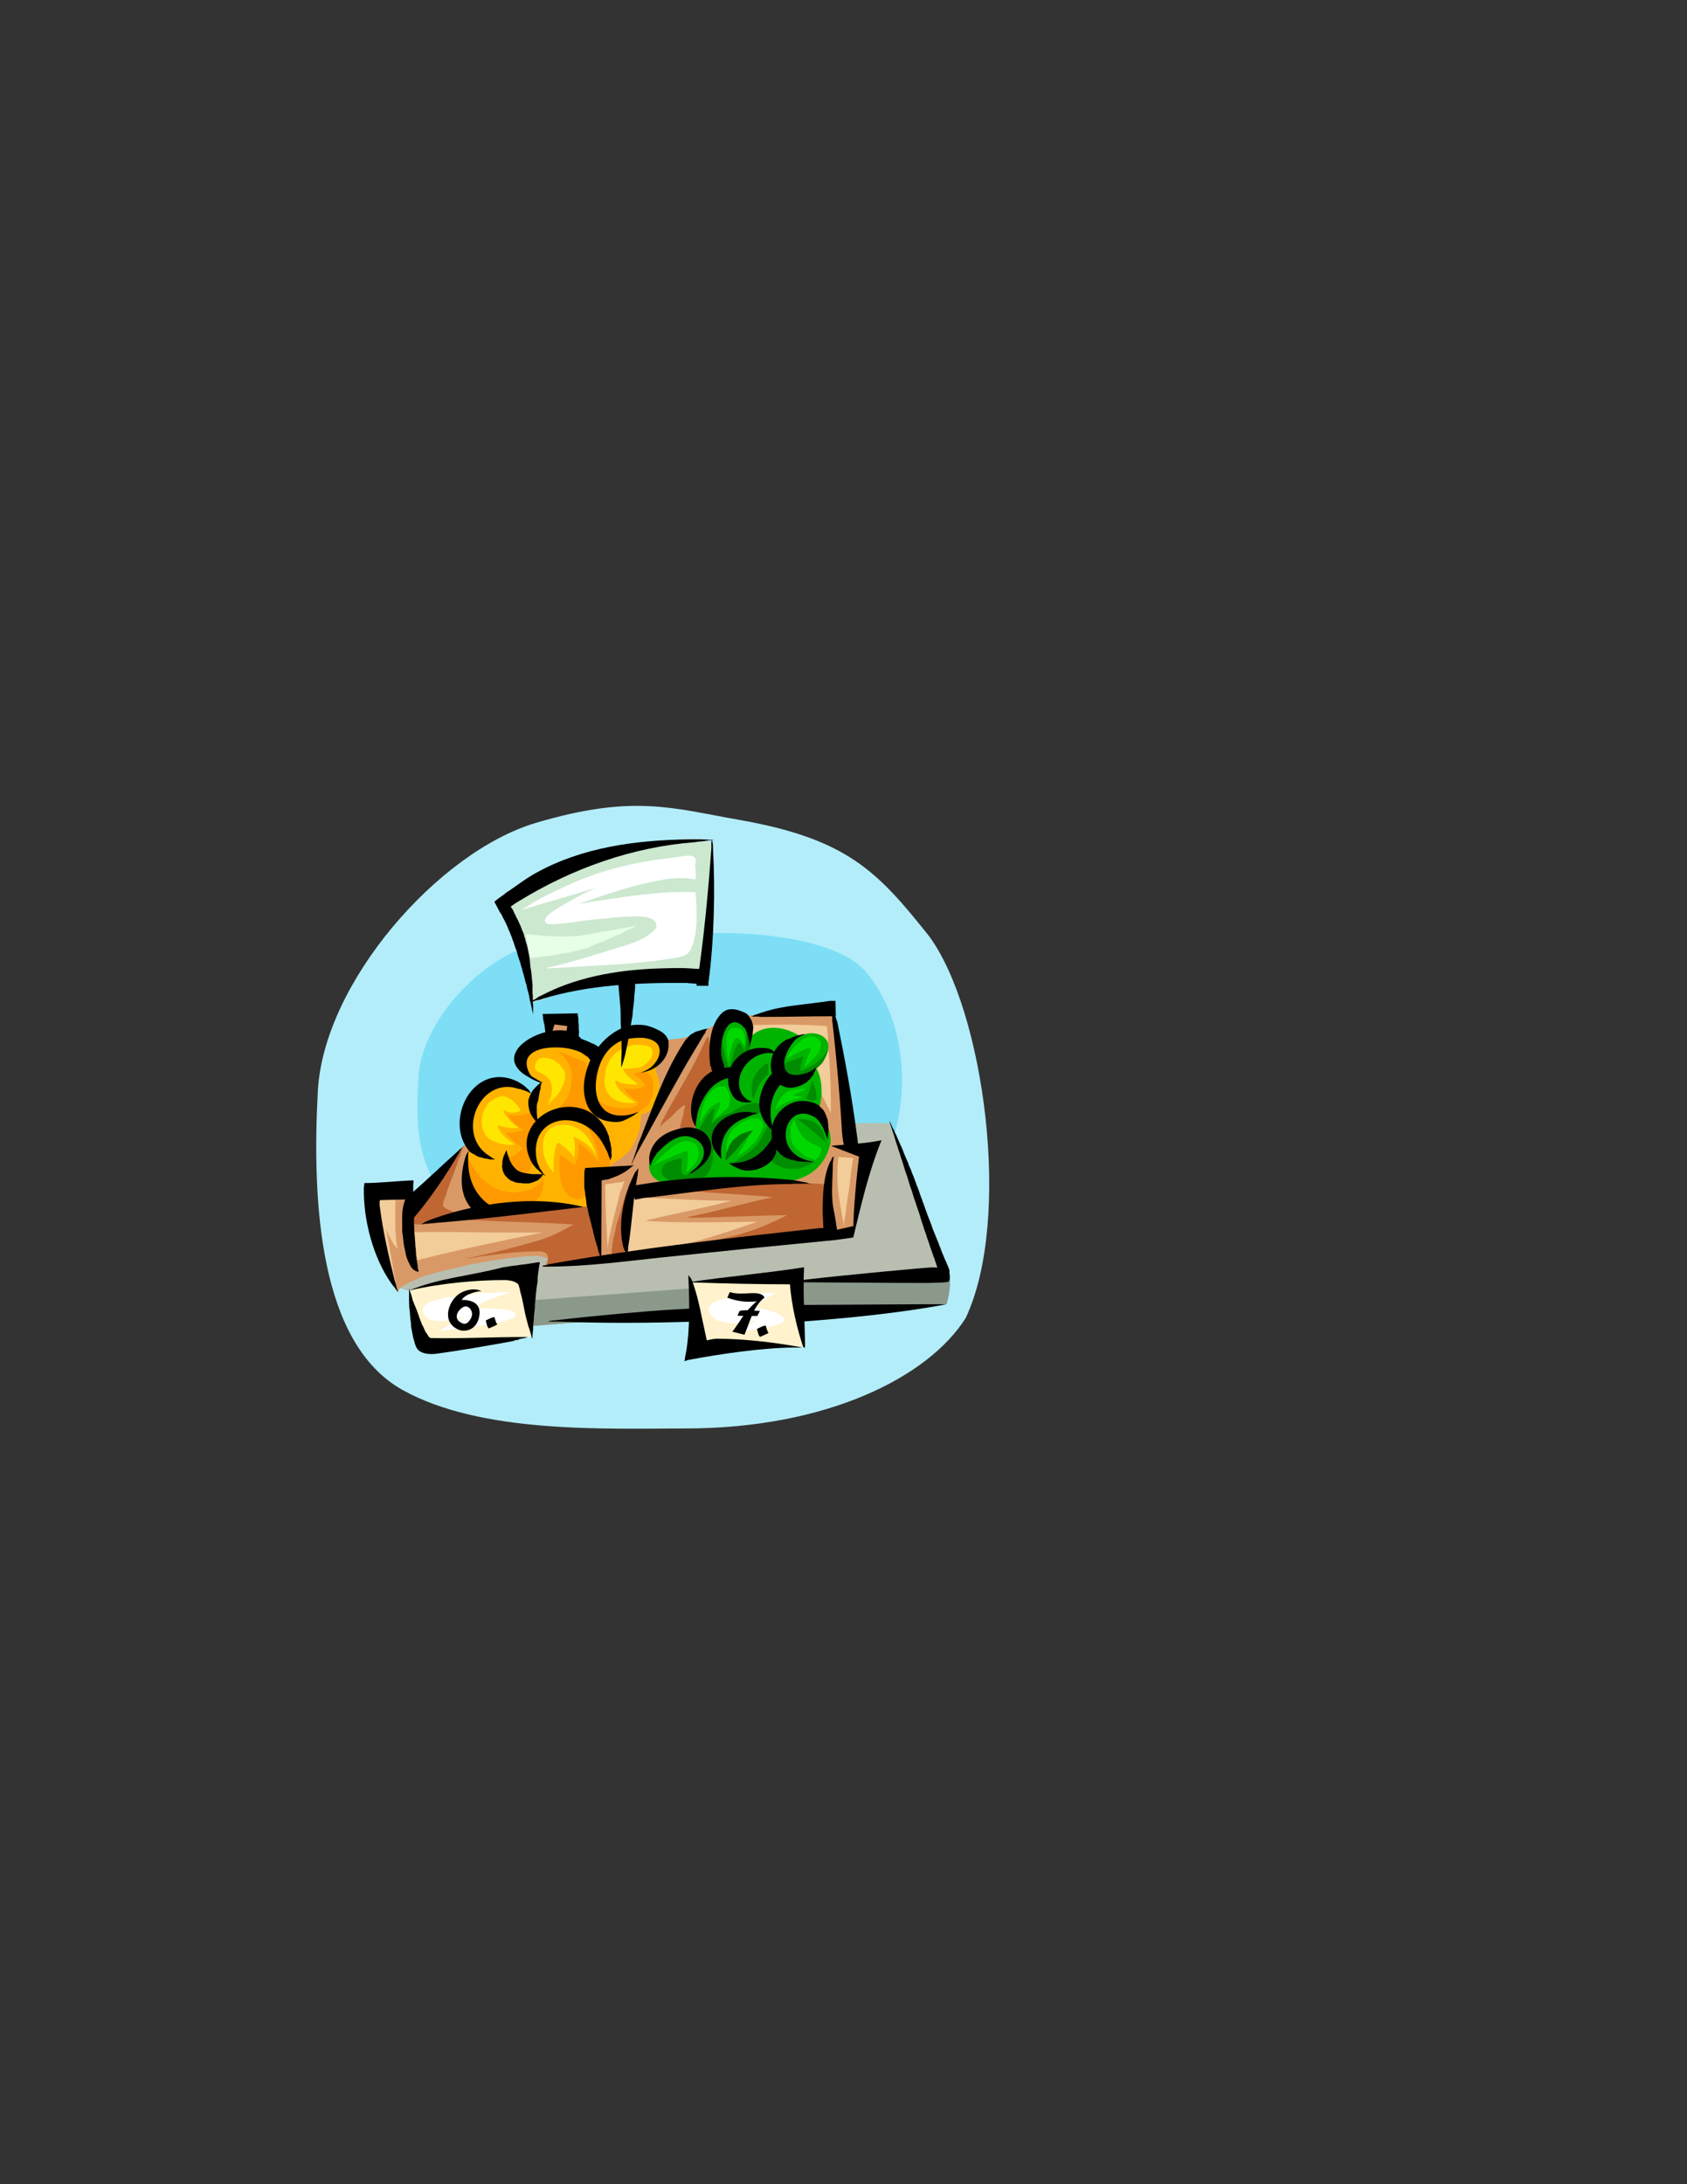 <?xml version="1.0" encoding="UTF-8" standalone="no"?>
<!-- Generator: Adobe Illustrator 14.0.0, SVG Export Plug-In . SVG Version: 6.00 Build 43363)  -->

<svg
   xmlns:dc="http://purl.org/dc/elements/1.1/"
   xmlns:cc="http://creativecommons.org/ns#"
   xmlns:rdf="http://www.w3.org/1999/02/22-rdf-syntax-ns#"
   xmlns:svg="http://www.w3.org/2000/svg"
   xmlns="http://www.w3.org/2000/svg"
   xmlns:sodipodi="http://sodipodi.sourceforge.net/DTD/sodipodi-0.dtd"
   xmlns:inkscape="http://www.inkscape.org/namespaces/inkscape"
   version="1.1"
   id="Layer_1"
   x="0px"
   y="0px"
   width="612px"
   height="792px"
   viewBox="0 0 612 792"
   enable-background="new 0 0 612 792"
   xml:space="preserve"
   inkscape:version="0.48.4 r9939"
   sodipodi:docname="foods2.svg"
   inkscape:export-filename="/home/me/Desktop/icon.png"
   inkscape:export-xdpi="36.863815"
   inkscape:export-ydpi="36.863815"><rect x="0" y="0" width="612" height="792" fill="#333333" stroke="none"/><defs
     id="defs299" /><sodipodi:namedview
     pagecolor="#ffffff"
     bordercolor="#666666"
     borderopacity="1"
     objecttolerance="10"
     gridtolerance="10"
     guidetolerance="10"
     inkscape:pageopacity="0"
     inkscape:pageshadow="2"
     inkscape:window-width="1911"
     inkscape:window-height="811"
     id="namedview297"
     showgrid="false"
     inkscape:zoom="0.84281415"
     inkscape:cx="474.22121"
     inkscape:cy="495.84836"
     inkscape:window-x="1"
     inkscape:window-y="0"
     inkscape:window-maximized="0"
     inkscape:current-layer="Layer_1" /><path
     style="fill:#b3edfa;fill-opacity:1;stroke:none"
     d="m 194.29,298.416 c -35.263,10.498 -76.86,57.873 -78.985,97.179 -2.189,40.499 0.535,91.612 30.756,108.425 28.51,15.861 73.033,13.989 102.874,13.95 50.951,-0.066 87.796,-18.543 101.383,-40.032 16.973,-35.927 6.658,-111.67 -13.352,-138.587 -18.716,-23.518 -29.723,-35.215 -69.114,-42.121 -24.087,-4.223 -38.3,-9.312 -73.563,1.187 z"
     id="path3859"
     inkscape:connector-curvature="0"
     sodipodi:nodetypes="zsssccsz" /><path
     style="fill:#7ddef5;fill-opacity:1;stroke:none"
     d="m 151.841,390.452 c -0.616,12.277 -2.471,33.462 13.175,46.956 19.321,16.664 43.553,12.019 58.544,13.456 14.849,1.423 83.644,-6.826 92.056,-19.734 16.857,-25.864 14.452,-59.839 -1.471,-78.713 -9.005,-10.674 -35.61,-15.226 -62.307,-13.899 -21.7,1.079 -46.817,0.474 -59.052,4.208 -20.84,6.361 -40.021,29.309 -40.945,47.725 z"
     id="path3857"
     inkscape:connector-curvature="0"
     sodipodi:nodetypes="ssssssss" /><path
     style="fill:#b8bfb0;fill-rule:evenodd"
     d="m 251.406,465.1 40.04,-3.209 -0.594,12.476 50.842,-13.117 -18.664,-53.978 c -51.93,-0.999 -98.659,12.851 -178.504,59.682 L 192.119,481.02 l 0,0 0,0 60.237,-5.584 z"
     id="polygon25"
     inkscape:connector-curvature="0"
     sodipodi:nodetypes="ccccccccccc" /><path
     style="fill:#cce8cf;fill-rule:evenodd"
     d="m 182.258,328.703 0.475,0.713 0.356,0.713 0.475,0.951 0.238,0.356 0.357,0.594 0.356,0.594 0.357,0.713 0.237,0.594 0.356,0.594 0.238,0.713 0.357,0.713 0.237,0.713 0.357,0.712 0.356,0.713 0.357,0.832 0.237,0.713 0.356,0.713 0.238,0.831 0.357,0.832 0.237,0.713 0.356,0.832 0.238,0.831 0.357,0.951 0.118,0.713 0.238,0.831 0.119,0.832 0.238,0.832 0.118,0.713 0.238,0.831 0.238,0.832 0.237,0.831 0.119,0.713 0.119,0.832 0.119,0.713 0.237,0.832 0.119,0.713 0.119,0.713 0.119,0.712 0.238,0.713 0.118,1.07 0.119,1.188 0.119,0.95 0.237,0.951 0.119,0.594 0.119,0.594 0,0.356 0.119,0.238 0.238,-0.238 0.831,-0.237 0.476,-0.238 0.831,-0.238 0.713,-0.237 1.069,-0.238 0.832,-0.475 1.069,-0.357 1.188,-0.356 1.188,-0.356 1.189,-0.476 1.306,-0.356 0.713,-0.238 0.713,-0.118 0.713,-0.238 0.713,-0.119 0.594,-0.356 0.713,-0.119 0.713,-0.357 0.713,-0.119 0.594,-0.237 0.713,-0.238 0.712,-0.237 0.713,-0.119 0.595,-0.238 0.712,-0.119 0.713,-0.237 0.713,-0.119 0.594,-0.238 0.713,-0.118 0.713,-0.238 0.713,-0.119 1.188,-0.356 1.188,-0.357 1.069,-0.238 1.07,-0.118 0.95,-0.119 0.951,-0.119 0.713,0 0.831,0 0.475,-0.119 0.832,0 0.713,0 0.95,0 0.832,0 1.07,0 1.069,0 1.188,0 1.069,0 1.07,0 1.188,0 1.306,0 1.07,0 1.307,0 1.188,0 1.307,0 1.069,-0.118 1.07,0 1.069,0 1.188,0 0.951,0 1.068,0 0.832,0 0.951,0 0.713,0 0.712,0 0.595,0 0.594,0 0.713,0 0.356,0 0,-0.238 0,-0.357 0,-0.712 0.119,-0.713 0,-1.07 0.356,-1.188 0,-0.713 0.119,-0.712 0.119,-0.713 0,-0.713 0,-0.951 0.119,-0.831 0.237,-0.951 0.119,-0.832 0.119,-0.95 0,-0.951 0.119,-0.95 0.356,-0.95 0,-1.07 0,-1.069 0.119,-1.069 0.119,-1.07 0.238,-1.069 0.118,-1.069 0,-1.07 0.357,-0.95 0,-1.188 0.118,-1.07 0.119,-1.188 0,-1.069 0,-1.069 0.119,-1.07 0.238,-1.069 0.119,-0.95 0,-1.07 0,-1.069 0,-1.069 0.118,-0.951 0,-1.069 0.119,-0.832 0,-0.951 0.238,-0.831 0,-0.95 0,-0.832 0,-0.951 0,-0.712 0,-0.713 0,-0.713 0,-0.713 0,-0.475 -0.238,-1.189 -0.119,-0.831 -0.118,-0.713 0,-0.238 -0.951,-0.713 -1.069,-0.475 -0.713,-0.238 -0.594,-0.118 -0.832,-0.119 -0.832,0 -1.069,-0.119 -1.069,0 -1.188,0 -1.07,0.119 -1.306,0 -1.189,0.237 -0.713,0 -0.593,0.119 -0.713,0.119 -0.595,0.119 -0.831,0 -0.713,0 -0.713,0.119 -0.713,0.119 -0.831,0 -0.713,0.118 -0.832,0.119 -0.713,0.238 -0.832,0 -0.831,0.237 -0.832,0 -0.713,0.238 -0.832,0.119 -0.713,0.238 -0.831,0.118 -0.713,0.238 -0.95,0 -0.713,0.237 -0.951,0.12 -0.713,0.237 -0.95,0.119 -0.713,0.237 -0.95,0.119 -0.713,0.238 -0.951,0.119 -0.713,0.237 -0.95,0.119 -0.713,0.238 -0.832,0.119 -0.832,0.237 -0.831,0.119 -0.713,0.356 -0.951,0.119 -0.831,0.238 -0.832,0.119 -0.832,0.237 -0.95,0.238 -0.713,0.238 -0.951,0.356 -0.712,0.357 -0.951,0.237 -0.832,0.238 -0.831,0.356 -0.713,0.357 -0.832,0.356 -0.831,0.356 -0.713,0.357 -0.713,0.356 -0.832,0.357 -0.832,0.356 -0.831,0.357 -0.713,0.356 -0.832,0.357 -0.712,0.356 -0.713,0.356 -0.713,0.476 -0.713,0.356 -0.713,0.356 -0.713,0.357 -0.713,0.475 -0.713,0.356 -0.594,0.476 -0.594,0.356 -0.594,0.476 -0.713,0.356 -0.713,0.356 -0.594,0.357 -0.594,0.356 -1.069,0.713 -1.069,0.713 -1.07,0.594 -0.95,0.713 -0.832,0.594 -0.713,0.594 -0.831,0.475 -0.595,0.475 -0.594,0.357 -0.356,0.356 -0.594,0.475 -0.119,0.238 0,0 0,0 0.119,0.357 z"
     id="polygon9" /><path
     style="fill:#d99966;fill-rule:evenodd"
     d="m 207.446,380.743 -0.713,-10.812 -6.178,0 0,0 0,0 -1.545,7.723 z"
     id="polygon11" /><path
     style="fill:#d99966;fill-rule:evenodd"
     d="m 144.832,467.357 c 2.097,-1.848 3.765,-2.353 6.713,-3.674 5.677,-2.545 12.597,-3.403 18.611,-5.102 8.293,-1.365 16.643,-3.101 25.052,-3.223 5.537,1.23 10.823,4.111 16.682,2.952 29.783,-1.049 58.978,-7.582 88.457,-11.214 2.984,-0.391 5.957,-0.841 8.97,-0.44 2.013,-10.512 4.065,-21.263 4.186,-31.92 -7.996,3.685 -4.68,-9.966 -6.7,-14.436 -1.979,-11.54 -1.602,-23.623 -5.672,-34.708 -8.475,0.332 -16.969,0.536 -25.303,2.12 -6.248,0.91 -12.619,1.558 -18.15,4.869 -4.27,1.719 -7.974,3.979 -12.687,4.124 -6.477,1.319 -12.78,-3.431 -19.277,-0.724 -4.79,1.421 -9.957,5.525 -12.921,8.566 -1.565,-0.977 -3.075,-2.079 -4.752,-2.852 -3.623,-5.808 -13.868,-4.016 -19.125,-0.726 -3.83,4.217 1.939,8.748 5.711,10.534 3.753,0.657 0.296,3.11 -0.777,5.008 -1.174,1.473 -3.039,-2.304 -4.82,-2.578 -5.224,-2.994 -11.838,-1.073 -15.996,2.882 -5.566,3.974 -7.04,11.909 -4.083,17.91 -6.535,7.723 -13.069,15.445 -19.604,23.168 -0.826,-1.799 0.803,-6.397 -1.831,-6.135 -4.142,0.144 -8.285,0.288 -12.427,0.432 0.176,12.447 2.981,25.013 8.911,36 0.395,0.443 0.546,0.14 0.832,-0.831 z"
     id="polygon13"
     inkscape:connector-curvature="0"
     sodipodi:nodetypes="csccccccccccccccccccccccccc" /><path
     style="fill:#f2cc99;fill-rule:evenodd"
     d="m 298.337,371.951 c 0.621,-0.07 1.206,0.159 1.782,0.356 -0.078,0.95 0.137,1.874 0.13,2.819 0.214,1.345 0.006,2.716 0.265,4.059 0.122,1.088 0.071,2.186 0.199,3.275 0.023,0.679 0.17,1.344 0.142,2.031 0.468,6.343 0.572,12.707 0.571,19.065 -1.069,-2.099 -2.139,-4.198 -3.208,-6.297 -1.664,-5.855 -3.143,-11.866 -6.176,-17.198 -1.68,-2.958 -4.463,-5.605 -7.99,-5.952 -3.972,-0.409 -7.854,1.12 -11.321,2.895 -0.368,0.351 0.018,-0.868 -0.024,-1.195 0.147,-1.325 0.294,-2.65 0.441,-3.975 1.008,-0.31 2.148,-0.093 3.204,-0.206 7.328,-0.179 14.668,-0.149 21.985,0.325 z"
     id="polygon15"
     inkscape:connector-curvature="0" /><path
     style="fill:#fff2cc;fill-rule:evenodd"
     d="m 149.347,467.832 c 4.236,-1.639 8.672,-2.549 13.128,-3.311 2.188,-0.745 4.542,-0.629 6.763,-1.222 4.233,-0.361 8.48,-0.6 12.715,-0.831 2.862,-0.003 5.747,0.009 8.586,0.188 2.551,-0.264 3.665,2.669 3.477,4.78 0.27,3.951 0.113,7.911 -0.574,11.815 -0.627,2.183 0.641,6.529 -2.973,5.518 -4.884,0.702 -9.81,1.084 -14.704,1.693 -3.186,0.068 -6.317,0.716 -9.511,0.752 -2.67,0.514 -5.391,0.362 -8.068,0.772 -2.805,0.726 -5.362,-0.756 -6.042,-3.635 -1.559,-4.358 -2.614,-8.902 -3.267,-13.462 -0.26,-0.964 -0.976,-2.676 0.47,-3.057 z"
     id="polygon21"
     inkscape:connector-curvature="0" /><path
     style="fill:#fff2cc;fill-rule:evenodd"
     d="m 251.168,466.049 0,0.357 0,0.713 0,0.713 0.119,0.951 0,0.594 0,1.068 0,0.832 0.119,1.071 0,0.949 0.119,1.07 0.119,1.069 0.119,1.187 0,0.951 0,1.188 0.118,1.07 0.119,1.068 0,0.832 0.119,1.071 0.119,0.949 0.238,0.951 0,0.713 0.118,0.594 0.119,0.474 0.119,0.596 0.237,0.83 0.476,0.238 0.119,0 0.475,0 0.475,0 0.713,0 0.95,0 1.188,0 0.476,0 0.594,0 0.713,0 0.594,0 0.594,0 0.712,0 0.713,0 0.832,0 0.713,0 0.713,0 0.832,0 0.95,0 0.713,0 0.832,0 0.831,0 0.951,0 0.832,0 0.95,0 0.832,0 0.95,0.12 0.713,0 0.951,0 0.712,0 0.951,0 0.832,0 0.831,0 0.832,0 0.95,0 0.713,0 0.832,0 0.713,0 0.832,0 0.713,0 0.712,0 0.713,0 0.713,0.238 1.188,0 1.188,0 0.951,0 1.069,0 0.594,0 0.713,0 0.356,0 0.357,0.117 -3.327,-25.187 -37.426,1.664 0,0 0,0 0,0.355 z"
     id="polygon23" /><path
     style="fill:#ffb300;fill-rule:evenodd"
     d="m 232.634,402.961 0,0.594 0,1.068 -0.119,0.477 0,0.593 -0.119,0.713 0,0.713 -0.119,0.713 -0.118,0.713 -0.119,0.832 -0.119,0.832 -0.357,0.713 -0.237,0.83 -0.356,0.832 -0.357,0.832 -0.475,0.832 -0.357,0.832 -0.594,0.83 -0.475,0.951 -0.713,0.713 -0.713,0.713 -0.831,0.713 -0.832,0.832 -1.069,0.594 -0.951,0.713 -1.188,0.593 -1.069,0.713 -0.475,-0.119 -0.476,-0.355 -0.475,-0.832 -0.475,-0.951 -0.357,-0.713 -0.237,-0.594 -0.238,-0.713 -0.238,-0.713 -0.237,-0.832 -0.238,-0.713 -0.237,-0.713 -0.119,-0.713 -0.357,-0.83 -0.237,-0.832 -0.238,-0.832 -0.237,-0.713 -0.238,-0.713 -0.119,-0.712 -0.238,-0.713 0,-0.594 -0.356,-1.188 -0.119,-0.712 -0.119,-0.596 0,-0.117 17.347,-3.565 0,0 0,0 0,0.117 z"
     id="polygon29" /><path
     style="fill:#00b300;fill-opacity:1;fill-rule:evenodd"
     d="m 296.555,388.109 c 1.106,2.336 1.508,4.92 1.476,7.484 0.142,2.607 -0.72,5.14 -1.001,7.723 2.72,2.847 4.385,6.729 4.292,10.678 -0.829,5.26 -4.119,10.191 -9.046,12.426 -2.348,1.302 -4.973,1.885 -7.604,2.203 -14.695,-1.104 -29.417,2.223 -44.078,0.238 -2.05,-0.521 -3.92,-1.851 -4.699,-3.871 -0.806,-1.957 -0.373,-4.226 0.301,-6.158 1.117,-5.046 6.217,-7.781 10.973,-8.46 1.356,-0.675 4.96,-0.211 5.249,-0.929 -0.502,-1.578 -0.462,-3.29 -0.627,-4.938 0.04,-6.551 3.713,-12.901 9.12,-16.515 -1.111,-5.032 -0.978,-10.588 1.018,-15.413 0.996,-3.346 5.321,-5.006 8.028,-2.63 1.616,1.565 2.243,3.776 2.599,5.926 1.22,-1.542 3.352,-2.442 5.277,-2.907 4.308,-0.877 8.821,0.398 12.426,2.787 3.084,-1.797 8.17,-1.535 9.968,1.997 1.134,3.101 -1.068,6.289 -3.173,8.39 -0.71,0.823 -1.233,0.873 -0.498,1.971 z"
     id="polygon31"
     inkscape:connector-curvature="0" /><path
     style="fill:#ffb300;fill-rule:evenodd"
     d="m 216.594,404.623 c 6.096,0.657 12.792,1.551 18.444,-1.424 3.24,-1.678 3.62,-5.658 4.076,-8.877 0.929,-3.515 -3.496,-7.033 0.316,-9.232 2.1,-2.788 2.45,-7.685 -1.427,-9.089 -3.59,-2.007 -7.99,-1.844 -11.861,-0.857 -4.682,1.609 -9.115,4.765 -11.33,9.283 -0.483,-4.277 -4.927,-6.677 -8.673,-7.743 -4.171,-1.246 -9.093,-1.56 -12.888,0.844 -3.747,1.864 -5.246,7.095 -2.77,10.541 1.055,2.343 5.009,2.701 5.421,4.805 -0.588,1.66 -1.176,3.319 -1.764,4.979 -2.686,-2.907 -8.522,-5.114 -13.414,-5.356 -3.041,-0.067 -5.682,1.98 -6.722,4.777 -2.803,4.949 -4.693,10.712 -4.044,16.454 0.946,2.869 -0.893,5.843 -0.383,8.83 -0.05,5.601 1.402,11.357 4.722,15.926 13.267,-0.316 26.535,-0.633 39.802,-0.949 0.371,-3.814 -0.888,-8.963 0.446,-11.989 2.505,-0.479 5.01,-0.958 7.515,-1.437 -1.861,-6.495 -3.723,-12.991 -5.584,-19.486 l 0.118,0 z"
     id="polygon33"
     inkscape:connector-curvature="0"
     sodipodi:nodetypes="ccccccccccccccccccccccc" /><path
     style="fill:#00d900;fill-opacity:1;fill-rule:evenodd"
     d="m 287.763,406.406 c -0.315,0.517 -0.395,1.132 -0.707,1.651 -0.225,0.371 -0.155,0.828 -0.235,1.241 -0.05,0.566 -0.184,1.131 -0.073,1.698 0.093,0.577 0.046,1.164 0.076,1.741 0.21,0.589 0.448,1.173 0.6,1.778 0.358,0.582 0.666,1.2 1.143,1.697 0.538,0.671 1.284,1.125 1.855,1.764 0.532,0.395 1.127,0.71 1.669,1.097 0.563,0.28 1.151,0.516 1.714,0.799 0.582,0.259 1.215,0.385 1.766,0.715 0.215,0.19 0.34,-0.178 0.508,-0.281 0.281,-0.265 0.622,-0.484 0.865,-0.779 0.23,-0.504 0.536,-0.98 0.716,-1.503 0.17,-0.574 0.261,-1.162 0.32,-1.757 -0.818,-0.447 -1.697,-0.764 -2.56,-1.107 -0.727,-0.418 -1.483,-0.793 -2.192,-1.24 -0.549,-0.419 -1.127,-0.816 -1.614,-1.306 -0.526,-0.694 -1.094,-1.362 -1.566,-2.093 -0.574,-0.948 -0.971,-1.985 -1.43,-2.99 -0.156,-0.47 -0.335,-0.939 -0.5,-1.401 -0.049,-0.308 -0.293,0.206 -0.356,0.275 z"
     id="polygon35"
     inkscape:connector-curvature="0" /><path
     style="fill:#00d900;fill-opacity:1;fill-rule:evenodd"
     d="m 257.839,396.09 c -1.52,1.763 -2.589,4.06 -3.144,6.098 -0.145,1.315 -0.573,2.584 -0.653,3.908 -0.028,0.332 -0.039,1.137 -0.009,1.172 0.585,-1.807 1.671,-3.257 2.706,-4.615 0.79,-1.074 1.96,-1.772 3.041,-2.514 0.384,-0.21 1.454,-0.806 1.545,-0.08 -0.212,0.66 -0.348,1.345 -0.612,1.991 -0.368,0.916 -0.937,1.743 -1.196,2.702 -0.123,0.277 -0.501,1.426 0.045,0.791 0.678,-0.628 1.447,-1.155 2.149,-1.75 0.827,-0.989 2.193,-1.5 2.691,-2.762 0.83,-2.519 0.086,-4.874 -0.768,-6.388 -2.09,-1.731 -4.448,-0.279 -5.795,1.448 z"
     id="polygon37"
     inkscape:connector-curvature="0"
     sodipodi:nodetypes="cccccccccccccc" /><path
     style="fill:#008c00;fill-opacity:1;fill-rule:evenodd"
     d="m 278.614,408.188 -0.356,0.476 -0.238,0.713 -0.475,0.713 c -1.045,1.998 -1.971,3.984 -3.454,5.575 -1.973,2.116 -4.646,3.704 -7.12,5.355 l -0.832,0.476 -0.832,0.475 0.238,0 0.831,0.119 0.476,0 c 7.668,0.717 13.465,-3.827 14.732,-11.406 l 0.119,-0.239 -2.851,-2.613 0,0 0,0 -0.119,0 z"
     id="polygon39"
     inkscape:connector-curvature="0"
     sodipodi:nodetypes="ccccsccccccccccccc" /><path
     style="fill:#008c00;fill-opacity:1;fill-rule:evenodd"
     d="m 278.139,385.733 -0.475,0.119 -0.476,0.356 c -4.48,3.817 -4.922,7.193 -4.277,11.405 l 0.475,1.071 0,-0.358 0.238,-0.83 c 0.874,-2.7 2.294,-5.636 4.515,-7.486 l 0.713,-0.356 -0.238,-4.04 0,0 0,0 -0.238,0 z"
     id="polygon41"
     inkscape:connector-curvature="0"
     sodipodi:nodetypes="cccccccccccccc" /><path
     style="fill:#00d900;fill-opacity:1;fill-rule:evenodd"
     d="m 237.386,422.09 c 0.378,-0.816 1.241,-1.214 1.732,-1.953 1.018,-0.886 1.923,-1.904 3.024,-2.695 1.092,-0.949 2.175,-1.943 3.474,-2.598 0.872,-0.48 1.834,-0.941 2.842,-1.037 1.347,-0.238 2.676,0.344 3.738,1.134 1.071,1.045 1.322,2.619 1.235,4.052 -0.233,1.257 -0.883,2.4 -1.581,3.477 -0.926,0.78 -1.791,1.629 -2.684,2.447 -0.572,0.591 0.047,-1.061 -0.021,-1.463 0.299,-1.252 0.399,-2.54 0.461,-3.821 -0.308,-0.661 0.332,-2.173 -0.517,-2.178 -0.987,0.025 -1.887,0.591 -2.825,0.909 -1.127,0.241 -2.092,0.906 -3.124,1.399 -1.168,0.325 -2.204,0.939 -3.29,1.438 -0.872,0.401 -2.289,1.09 -2.803,1.305 0.004,-0.238 0.234,-0.256 0.34,-0.414 z"
     id="polygon43"
     inkscape:connector-curvature="0" /><path
     style="fill:#00d900;fill-opacity:1;fill-rule:evenodd"
     d="m 285.624,383.238 c 0.21,-0.744 0.84,-1.241 1.147,-1.94 0.451,-0.591 0.953,-1.149 1.449,-1.706 1.047,-1.055 2.131,-2.014 3.195,-2.883 0.475,-0.341 1.081,-0.427 1.607,-0.674 0.783,-0.306 1.673,-0.354 2.477,-0.105 0.656,0.361 1.444,0.614 1.832,1.308 0.442,0.616 0.642,1.416 0.414,2.152 -0.18,0.876 -0.586,1.68 -0.943,2.493 -1.532,1.913 -3.186,3.573 -4.806,4.937 -0.433,-0.01 0.16,-0.779 0.127,-1.101 0.565,-1.46 1.12,-3.013 1.716,-4.344 0.067,-0.379 0.425,-1.006 0.228,-1.248 -0.549,-0.198 -1.101,0.055 -1.639,0.172 -0.773,0.212 -1.459,0.64 -2.196,0.944 -0.551,0.386 -1.152,0.684 -1.784,0.914 -1.011,0.406 -1.94,0.981 -2.847,1.578 -0.415,0.515 -0.169,-0.406 0.024,-0.499 z"
     id="polygon45"
     inkscape:connector-curvature="0"
     sodipodi:nodetypes="ccccccccccccccccccc" /><path
     style="fill:#008c00;fill-opacity:1;fill-rule:evenodd"
     d="m 284.673,385.614 c 2.073,-0.913 4.327,-1.618 6.257,-2.45 0.319,-0.054 1,-0.521 0.493,-0.052 -0.109,0.741 -0.575,1.377 -0.627,2.135 -0.414,1.009 -0.42,1.759 -0.42,2.744 0.456,0.728 1.185,-0.218 1.786,-0.276 2.096,-0.97 4.129,-2.131 5.545,-3.719 0.563,-0.441 1.043,-0.96 1.419,-1.571 0.557,-0.474 0.717,-1.199 1.079,-1.801 0.148,-0.229 0.386,-0.528 0.196,-0.003 -0.367,1.494 -0.961,2.944 -1.618,4.062 -0.441,0.773 -1.016,1.404 -1.709,1.961 -0.475,0.572 -1.092,0.946 -1.687,1.374 -0.504,0.393 -1.124,0.609 -1.635,1.002 -1.081,0.489 -2.145,1.039 -3.261,1.45 -0.785,0.055 -1.537,0.282 -2.305,0.437 -0.65,0.089 -1.247,0.406 -1.924,0.294 -0.543,-0.034 -1.093,-0.076 -1.602,-0.272 -0.596,-0.287 -1.549,-0.57 -1.416,-1.387 -0.081,-0.743 -0.172,-1.494 0.085,-2.215 0.091,-0.78 0.509,-1.556 1.343,-1.714 l 0,0 z"
     id="polygon47"
     inkscape:connector-curvature="0"
     sodipodi:nodetypes="ccccccccccccccccccccccc" /><path
     style="fill:#008c00;fill-opacity:1;fill-rule:evenodd"
     d="m 289.664,405.812 c 0.97,-0.019 1.94,-0.009 2.896,0.175 0.81,0.117 1.562,0.474 2.354,0.673 1.041,0.614 2.065,1.31 2.806,2.278 1.061,1.544 1.532,3.383 1.965,5.18 0.258,0.778 -0.561,-0.348 -0.842,-0.429 -0.647,-0.659 -1.283,-1.334 -2.055,-1.852 -0.568,-0.534 -1.145,-1.056 -1.764,-1.531 -1.069,-0.845 -2.051,-1.802 -3.189,-2.555 -0.747,-0.681 -1.578,-1.284 -2.437,-1.817 -0.3,-0.1 0.171,-0.153 0.265,-0.12 z"
     id="polygon49"
     inkscape:connector-curvature="0" /><path
     style="fill:#008c00;fill-opacity:1;fill-rule:evenodd"
     d="m 294.06,399.039 c 0.377,-0.013 0.755,5.9e-4 1.119,0.106 0.443,-0.143 1.168,-0.42 1.02,-1.013 0.057,-1.49 -0.349,-2.938 -0.761,-4.354 -0.125,-0.518 -0.321,-1.01 -0.537,-1.497 -0.165,-0.227 -0.135,-0.799 -0.354,-0.83 0.031,0.342 -0.141,0.664 -0.132,1.005 0.06,0.395 -0.077,0.753 -0.228,1.108 -0.223,1.636 -1.139,3.153 -1.673,4.543 -0.051,0.398 0.473,0.474 0.754,0.616 0.264,0.105 0.527,0.211 0.791,0.316 z"
     id="polygon51"
     inkscape:connector-curvature="0"
     sodipodi:nodetypes="ccccccccccc" /><path
     style="fill:#00d900;fill-opacity:1;fill-rule:evenodd"
     d="m 281.465,401.771 c 0.64,-2.707 2.557,-5.072 4.722,-6.226 2.132,-0.718 4.443,-0.785 6.565,-0.782 -1.842,0.95 -3.937,1.717 -5.595,2.704 0.57,-0.291 1.167,-0.134 1.767,-0.086 0.743,-0.038 1.45,0.305 2.117,0.589 0.321,0.285 -0.739,0.014 -0.923,0.18 -0.81,0.302 -1.646,0.467 -2.482,0.671 -1.727,0.547 -3.268,1.334 -4.746,2.121 -0.365,0.493 -1.291,1.416 -1.547,1.495 0.025,-0.224 0.081,-0.444 0.121,-0.665 z"
     id="polygon53"
     inkscape:connector-curvature="0"
     sodipodi:nodetypes="cccccccccccc" /><path
     style="fill:#008c00;fill-opacity:1;fill-rule:evenodd"
     d="m 260.673,407.951 c 0.832,-1.155 1.871,-2.153 2.874,-3.158 0.898,-0.819 2.04,-1.278 2.911,-2.138 1.021,-0.654 2.101,-1.231 3.182,-1.781 1.174,-0.316 2.284,-0.917 3.541,-0.936 1.381,-0.178 2.714,0.361 3.925,0.938 1.377,0.914 -0.404,1.958 -1.242,2.404 -1.357,0.651 -2.864,0.909 -4.266,1.434 -1.54,0.292 -2.944,1.003 -4.445,1.434 -2.278,0.759 -4.557,1.518 -6.835,2.278 -0.109,-0.259 0.204,-0.36 0.356,-0.475 z"
     id="polygon55"
     inkscape:connector-curvature="0" /><path
     style="fill:#008c00;fill-opacity:1;fill-rule:evenodd"
     d="m 254.139,408.545 c 0.838,-1.366 1.519,-2.873 2.561,-4.083 0.728,-0.567 1.758,-2.757 2.535,-2.148 -0.452,1.307 -0.42,2.707 -0.967,3.991 -0.22,0.672 -0.4,1.763 0.305,0.706 1.071,-0.847 2.061,-1.814 3.362,-2.294 1.481,-0.69 3.067,-1.305 4.683,-1.468 -1.051,1.003 -2.063,2.056 -2.808,3.329 -1.02,1.235 -2.099,2.448 -2.805,3.904 -1.164,1.334 -0.571,3.251 -1.209,4.799 -0.406,1.252 -0.999,2.628 -2.218,3.274 -1.473,-0.149 -1.286,-2.397 -1.928,-3.46 -0.472,-1.545 -1.067,-3.081 -1.596,-4.614 -0.364,-0.591 -0.666,-1.496 0.087,-1.935 z"
     id="polygon57"
     inkscape:connector-curvature="0" /><path
     style="fill:#00d900;fill-opacity:1;fill-rule:evenodd"
     d="m 270.297,378.485 0,-1.069 0,-1.188 -0.356,-1.307 -0.476,-1.069 -0.475,-0.476 -0.356,-0.356 -0.713,-0.238 -0.594,0 -0.951,-0.118 -0.594,0.118 -0.594,0.119 -0.356,0.357 -0.476,0.356 -0.237,0.594 -0.356,0.594 0,0.832 -0.238,0.713 0,0.95 0,0.951 0.119,1.307 0,0.594 0,0.594 0.119,0.713 0.118,0.831 0,0.713 0.119,0.832 0.119,0.832 0.119,0.95 0,-0.238 0,-0.237 0,-0.475 0.238,-0.595 0,-0.831 0.237,-0.713 0.119,-0.832 0.356,-0.713 0.119,-0.95 0.238,-0.832 0.237,-0.831 0.357,-0.595 0.475,-1.069 0.594,-0.356 0.356,0 0.595,0.356 0.356,0.475 0.594,0.713 0.356,0.476 0.357,0.593 0.238,0.357 0.118,0.238 0,0 0,0 0,-0.357 z"
     id="polygon59" /><path
     style="fill:#00d900;fill-opacity:1;fill-rule:evenodd"
     d="m 263.525,417.1 c -0.083,-1.049 0.073,-2.071 0.255,-3.085 0.13,-1.625 1.047,-3.063 1.995,-4.336 1.067,-0.961 2.195,-1.887 3.388,-2.696 1.396,-0.642 2.797,-1.477 4.381,-1.456 1.488,-0.31 3.413,0.741 3.306,2.404 -0.244,2.052 -1.471,3.777 -2.487,5.515 -0.918,1.169 -2.069,2.136 -3.096,3.199 -1.281,0.988 -2.657,1.845 -3.94,2.83 1.277,-2.447 3.11,-4.599 4.053,-7.224 0.379,-0.64 0.649,-1.606 -0.13,-0.702 -2.496,2.206 -4.992,4.412 -7.487,6.619 -0.141,-0.34 -0.174,-0.709 -0.238,-1.068 z"
     id="polygon61"
     inkscape:connector-curvature="0" /><path
     style="fill:#008c00;fill-opacity:1;fill-rule:evenodd"
     d="m 261.743,376.584 0,0.713 0.237,0.832 0.119,0.831 0.357,1.07 0.118,0.95 0.238,1.07 0.238,0.95 0.356,1.069 0.238,0.832 0.356,0.951 0.356,0.712 0.357,0.832 0,-0.237 0,-0.238 0.119,-0.475 0.237,-0.594 0.119,-0.832 0.238,-0.713 0.238,-0.831 0.356,-0.832 0.238,-0.951 0.237,-0.831 0.238,-0.713 0.356,-0.594 0.475,-1.07 0.595,-0.237 0.356,0.119 0.357,0.475 0.356,0.713 0.356,0.713 0.238,0.594 0.238,0.594 0.118,0.356 0.119,0.238 -0.119,0.237 -0.237,0.713 -0.476,0.951 -0.475,1.188 -0.356,0.475 -0.357,0.594 -0.356,0.475 -0.238,0.594 -0.831,0.832 -0.832,0.475 -0.951,0 -0.831,0.357 -0.832,0.237 -0.713,0.238 -0.713,0 -0.475,0 -0.475,-0.356 -0.119,-0.476 0,-0.594 -0.238,-0.713 0,-0.831 0.238,-0.951 0,-1.069 0,-1.07 0,-1.188 0.119,-1.069 0,-1.188 0,-1.069 0.118,-1.07 0.12,-0.831 0,-0.832 0.118,-0.475 0,-0.357 0.119,0 0,0 0,0 0,0.238 z"
     id="polygon63" /><path
     style="fill:#008c00;fill-opacity:1;fill-rule:evenodd"
     d="m 270.416,372.664 0,0.356 0.119,0.594 0.119,0.713 0.118,0.713 0,0.712 0,0.713 0,0.832 0,0.832 -0.237,0.831 -0.119,0.832 -0.238,0.832 -0.237,0.832 2.138,-0.476 0,-0.237 0,-0.594 0,-0.832 0,-0.95 0,-1.189 0,-1.069 0,-1.069 0,-0.713 -0.237,-0.713 -0.238,-0.594 -0.356,-0.475 -0.238,-0.238 -0.594,-0.475 -0.119,-0.119 0,0 0,0 0,0.238 z"
     id="polygon65" /><path
     style="fill:#bf6633;fill-rule:evenodd"
     d="m 249.505,431.713 c 10.278,1.049 20.609,1.395 30.891,2.377 -10.477,2.164 -20.746,5.23 -31.241,7.32 2.109,0.387 5.885,0.007 8.617,0.031 9.244,-0.288 18.488,-0.731 27.733,-0.818 -2.979,1.488 -6.03,2.98 -9.168,4.226 -7.983,3.235 -16.005,4.689 -24.941,6.412 -2.797,0.451 0.194,0.181 1.278,0.114 15.775,-1.049 31.55,-2.098 47.326,-3.147 -0.04,-6.258 -0.079,-12.516 -0.119,-18.774 -5.878,-0.577 -11.825,-0.298 -17.723,-0.749 -10.998,-0.364 -22.272,-0.661 -32.914,2.597 -1.446,0.705 -0.045,0.302 0.261,0.409 z"
     id="polygon67"
     inkscape:connector-curvature="0"
     sodipodi:nodetypes="ccccccccccccc" /><path
     style="fill:#f2cc99;fill-rule:evenodd"
     d="m 143.406,434.209 c 0,3.604 0,7.207 0,10.811 0.191,2.914 0.202,5.395 0.832,7.841 -1.955,-2.012 -3.195,-4.943 -4.158,-7.248 l 3.683,20.912 -0.357,-0.357 -0.238,-0.713 -0.118,-0.832 -0.357,-0.594 -0.119,-0.832 -0.356,-0.83 -0.238,-1.07 -0.475,-1.068 -0.237,-1.19 -0.238,-1.187 -0.238,-0.713 -0.356,-0.475 -0.119,-0.832 -0.119,-0.594 -0.356,-0.713 0,-0.593 -0.238,-0.713 -0.119,-0.596 -0.356,-0.713 -0.119,-0.713 -0.238,-0.713 -0.118,-0.713 -0.476,-0.712 0,-0.711 -0.237,-0.713 -0.119,-0.713 -0.238,-0.713 -0.119,-0.713 -0.237,-0.713 c -0.746,-3.595 -1.901,-7.198 -1.901,-10.931 l 0.119,-0.713 8.198,0.593 0,0 0,0 -0.238,0 z"
     id="polygon69"
     inkscape:connector-curvature="0"
     sodipodi:nodetypes="ccccccccccccccccccccccccccccccccccccccccc" /><path
     style="fill:#f2cc99;fill-rule:evenodd"
     d="m 226.574,428.506 -0.237,0.474 -0.357,0.713 -0.237,1.069 -0.357,0.476 -0.238,0.713 -0.237,0.713 c -1.548,6.277 -3.432,12.76 -4.396,19.01 l 0,0.949 -0.119,-0.236 0,-0.358 c -0.379,-7.055 -0.832,-14.311 -0.832,-21.504 l 0,-0.593 0,-0.477 0,0 0,0 7.129,-1.068 z"
     id="polygon71"
     inkscape:connector-curvature="0"
     sodipodi:nodetypes="cccccccccccccccccc" /><path
     style="fill:#bf6633;fill-rule:evenodd"
     d="m 228.594,428.98 -0.238,0.356 -0.237,0.596 -0.238,0.593 -0.118,0.713 -0.357,0.713 -0.238,0.713 -0.356,0.832 -0.238,1.068 -0.356,0.832 -0.238,1.069 -0.356,1.07 -0.238,1.188 -0.356,1.07 -0.357,1.068 -0.356,1.071 -0.357,1.187 -0.356,1.069 -0.237,1.189 -0.238,1.187 -0.238,1.188 -0.356,1.07 -0.119,1.069 -0.238,1.07 0,1.068 -0.237,0.951 0,0.952 0,0.83 0,0.951 5.346,-0.475 0,-15.564 1.664,-11.406 0,0 0,0 -0.119,0.119 z"
     id="polygon73" /><path
     style="fill:#bf6633;fill-rule:evenodd"
     d="m 165.505,442.406 c 3.891,-0.018 7.781,-0.029 11.664,0.261 10.086,0.49 20.2,0.588 30.267,1.32 1.131,0.114 -0.071,0.435 -0.563,0.642 -4.112,2.335 -8.443,4.476 -13.065,5.595 -8.255,2.454 -16.667,4.437 -25.087,6.202 -0.622,-0.001 -1.215,0.186 -0.367,0 2.474,-0.029 4.889,-0.776 7.352,-1.004 6.772,-0.915 13.605,-1.736 20.442,-1.684 1.025,0.181 2.303,0.524 2.514,1.705 0.297,0.852 0.058,1.727 -0.309,2.51 0.109,0.465 -1.062,1.533 -0.189,1.388 6.619,-1.051 13.238,-2.103 19.857,-3.154 -1.307,-6.218 -2.614,-12.435 -3.921,-18.653 -6.441,-0.014 -12.883,0.058 -19.322,-0.11 -7.869,-0.01 -15.735,1.041 -23.317,3.124 -0.84,0.117 -1.649,0.377 -2.48,0.542 -0.652,0.165 -1.285,0.326 -1.912,0.552 -0.794,0.115 -1.577,0.435 -2.275,0.764 0.238,0 0.475,0 0.713,0 z"
     id="polygon75"
     inkscape:connector-curvature="0" /><path
     style="fill:#f2cc99;fill-rule:evenodd"
     d="m 148.752,446.922 0.357,0 0.713,0 0.594,-0.119 0.951,0 1.069,0 1.307,0 0.594,-0.119 c 16.434,0.084 26.624,0.316 42.891,0.238 l -0.238,0 -0.238,0 c -14.737,2.958 -30.394,6.24 -42.772,9.385 l -0.712,0.119 -0.595,0.238 -1.306,0.236 -0.951,0.358 -2.02,-10.219 0,0 0,0 0,-0.117 z"
     id="polygon77"
     inkscape:connector-curvature="0"
     sodipodi:nodetypes="ccccccccccccccccccccc" /><path
     style="fill:#ffe600;fill-rule:evenodd"
     d="m 234.178,385.852 c 1.254,-1.078 2.669,-2.467 2.491,-4.271 0.229,-1.118 -0.733,-2.033 -1.739,-2.288 -1.122,-0.307 -2.296,-0.387 -3.452,-0.473 -1.197,-0.058 -2.39,0.202 -3.485,0.66 -1.501,0.285 -2.839,1.1 -4.098,1.923 -1.268,1.102 -2.526,2.318 -3.118,3.931 -0.613,1.212 -1.095,2.505 -1.182,3.871 -0.417,2.202 -0.495,4.609 0.602,6.638 0.786,1.55 2.187,2.726 3.805,3.332 1.511,0.677 3.22,0.752 4.845,0.76 0.436,-0.18 1.51,0.183 1.619,-0.258 -1.59,-0.953 -3.182,-1.973 -4.489,-3.306 -1.264,-1.074 -2.332,-2.437 -2.849,-4.029 0.244,-1.202 1.535,0.397 2.252,0.35 1.099,0.206 2.216,0.483 3.35,0.511 0.748,-0.093 2.129,0.299 2.512,-0.163 -0.841,-0.752 -1.79,-1.388 -2.636,-2.141 -1.085,-0.9 -2.16,-1.969 -2.509,-3.382 1.887,0.022 3.787,-0.074 5.644,-0.406 0.895,-0.231 1.693,-0.722 2.435,-1.257 z"
     id="polygon101"
     inkscape:connector-curvature="0" /><path
     style="fill:#ffe600;fill-rule:evenodd"
     d="m 188.08,401.416 c -1.011,-1.319 -2.148,-2.637 -3.719,-3.292 -1.034,-0.66 -2.421,-0.75 -3.567,-0.339 -1.274,0.428 -2.368,1.277 -3.459,2.051 -0.721,0.937 -1.352,1.939 -1.81,3.037 -0.882,1.52 -0.771,3.314 -0.743,5.003 0.249,1.584 0.874,3.123 1.919,4.346 1.197,1.374 3.004,1.88 4.674,2.422 1.064,0.197 2.148,0.544 3.227,0.503 0.635,-0.152 1.963,0.039 2.171,-0.143 -1.366,-0.933 -2.744,-1.891 -3.916,-3.059 -0.882,-0.967 -1.789,-1.983 -2.233,-3.238 -0.253,-1.304 1.575,-0.079 2.251,-0.053 1.257,0.137 2.499,0.478 3.775,0.363 0.633,-0.089 2.195,0.406 0.971,-0.393 -1.567,-1.081 -2.831,-2.524 -4.035,-3.978 -0.486,-0.5 -1.643,-2.692 -0.242,-1.886 1.229,0.69 2.715,0.996 4.06,0.486 0.802,-0.156 2.06,-0.484 1.017,-1.357 -0.113,-0.158 -0.229,-0.314 -0.34,-0.473 z"
     id="polygon103"
     inkscape:connector-curvature="0" /><path
     style="fill:#ffe600;fill-rule:evenodd"
     d="m 199.129,399.752 c 0.108,-0.723 0.492,-1.355 0.704,-2.05 0.245,-0.737 0.321,-1.529 0.375,-2.302 0.014,-1.194 -0.097,-2.435 -0.62,-3.524 -0.913,-1.507 -2.497,-2.425 -4.079,-3.092 -0.556,-0.239 -1.024,-0.623 -1.318,-1.157 -0.279,-0.547 -0.266,-1.271 0.111,-1.769 0.229,-0.478 0.248,-1.056 0.672,-1.426 0.337,-0.518 0.93,-0.638 1.48,-0.821 0.602,-0.262 1.246,0.066 1.878,-0.014 0.642,0.087 1.26,0.431 1.914,0.512 0.86,0.464 1.749,0.907 2.435,1.62 0.893,0.804 1.653,1.766 2.084,2.897 0.342,0.684 0.1,1.484 0.288,2.216 -0.167,0.703 -0.462,1.421 -0.6,2.151 -0.313,0.665 -0.627,1.331 -0.938,1.997 -0.397,0.681 -0.809,1.365 -1.276,1.997 -0.507,0.473 -0.917,1.037 -1.416,1.514 -0.625,0.377 -0.847,1.108 -1.403,1.555 -0.299,0.18 -0.827,1.18 -0.605,0.339 0.081,-0.227 0.223,-0.425 0.317,-0.646 z"
     id="polygon105"
     inkscape:connector-curvature="0" /><path
     style="fill:#ffe600;fill-rule:evenodd"
     d="m 216.119,418.287 c -0.432,-1.276 -0.886,-2.564 -1.584,-3.727 -1.425,-2.326 -3.183,-4.656 -5.786,-5.719 -1.164,-0.596 -2.41,-0.964 -3.719,-0.989 -1.297,0.271 -2.751,-0.218 -3.936,0.545 -1.586,0.652 -3.01,1.909 -3.512,3.583 -0.547,1.275 -0.5,2.692 -0.596,4.042 0.013,1.277 0.205,2.524 0.591,3.739 0.488,1.279 1.023,2.529 1.846,3.635 0.368,0.537 1.386,1.881 1.535,1.696 -0.208,-1.53 -0.148,-3.061 -0.053,-4.595 -0.067,-1.467 0.4,-2.865 0.642,-4.294 0.274,-1.01 0.73,-2.69 1.804,-1.279 1.424,0.986 2.8,2.045 3.859,3.431 0.479,0.313 1.175,2.266 1.148,0.712 0.15,-1.543 0.298,-3.044 0.137,-4.602 0.206,-0.755 -1.268,-2.769 0.228,-1.994 1.14,0.325 2.171,1.146 3.219,1.76 1.538,1.055 2.818,2.448 3.886,3.975 0.387,0.43 0.705,1.097 0.291,0.082 z"
     id="polygon107"
     inkscape:connector-curvature="0" /><path
     style="fill:#008c00;fill-opacity:1;fill-rule:evenodd"
     d="m 294.416,421.852 -0.475,0.238 -0.476,0.355 -0.831,0.239 -0.832,0.355 -0.95,0.357 -0.951,0.356 -1.307,0 -1.188,0.119 -0.713,-0.119 -0.594,0 -0.713,-0.117 -0.594,0 -0.713,-0.239 -0.712,-0.238 -0.713,-0.355 -0.713,-0.239 -0.713,-0.474 -0.713,-0.477 -0.713,-0.593 -0.713,-0.475 4.04,-5.822 -0.119,0 0.119,0.474 0,0.596 0.475,0.713 0.475,0.713 0.951,0.83 0.475,0.357 0.713,0.356 0.713,0.357 1.069,0.475 0.832,0.119 0.832,0.238 0.712,0.237 0.832,0.238 1.069,0.357 1.07,0.356 0.594,0.119 0.475,0.238 0.356,0 0.119,0.117 0,0 0,0 -0.237,0 z"
     id="polygon113" /><path
     style="fill:#008c00;fill-opacity:1;fill-rule:evenodd"
     d="m 258.654,418.287 c -0.065,1.011 0.194,2.083 -0.285,3.022 -0.025,1.088 -0.627,1.978 -0.872,3.013 -0.816,1.011 -1.363,2.235 -2.507,2.939 -0.95,0.686 -2.043,1.105 -3.143,1.492 -1.255,0.387 -2.616,0.32 -3.924,0.339 -1.28,-0.168 -2.601,-0.114 -3.822,-0.606 -1.214,-0.218 -2.304,-0.946 -3.164,-1.807 -0.737,-0.757 -1.055,-1.937 -0.817,-2.938 0.441,-1.178 1.4,-2.026 2.547,-2.487 0.901,-0.405 1.897,-0.538 2.799,-0.947 0.873,0.027 2.419,-0.812 1.884,0.686 -0.056,1.318 -0.38,2.687 -0.027,3.98 0.329,1.566 1.979,1.285 2.911,0.485 0.912,-0.523 1.817,-0.955 2.54,-1.766 0.858,-0.759 1.641,-1.572 2.432,-2.391 0.906,-0.652 1.352,-1.809 2.145,-2.618 0.466,-0.294 1.516,-1.831 1.304,-0.547 7e-5,0.05 -10e-5,0.101 4e-5,0.151 z"
     id="polygon115"
     inkscape:connector-curvature="0" /><path
     style="fill:#ff9900;fill-rule:evenodd"
     d="m 217.069,399.752 c 0.505,1.811 1.792,3.342 3.377,4.322 1.269,0.829 2.809,1.232 4.322,1.154 1.354,0.104 2.641,-0.435 3.915,-0.816 0.97,-0.409 2.033,-0.601 2.914,-1.194 1.079,-0.536 1.977,-1.327 2.913,-2.068 0.761,-0.869 1.341,-1.902 1.835,-2.951 0.829,-1.581 0.653,-3.428 0.683,-5.151 -0.169,-1.274 -0.607,-2.592 -1.534,-3.521 -1.165,-1.243 -3.095,-1.094 -4.551,-0.512 -0.741,0.026 -1.117,0.877 -0.224,1.056 1.125,0.658 1.89,1.734 2.854,2.582 0.381,0.411 1.003,1.05 0.086,1.169 -1.049,0.641 -2.251,0.967 -3.479,0.98 -1.183,0.179 -2.391,0.095 -3.542,-0.229 -0.803,-0.043 0.413,0.944 0.54,1.309 1.261,1.578 2.943,2.765 4.683,3.751 -0.03,0.824 -1.126,1.483 -1.883,1.718 -1.237,0.54 -2.609,0.47 -3.928,0.556 -1.563,0.095 -3.041,-0.466 -4.559,-0.728 -1.125,-0.275 -2.219,-0.705 -3.232,-1.263 -0.489,-0.121 -1.26,-1.266 -1.527,-0.958 0.08,0.279 0.247,0.522 0.337,0.797 z"
     id="polygon117"
     inkscape:connector-curvature="0" /><path
     style="fill:#ff9900;fill-rule:evenodd"
     d="m 202.931,381.575 0.356,0.356 0.594,0.475 0.475,0.594 0.595,0.713 0.475,0.594 0.475,0.713 0.357,0.832 0.475,0.95 0.238,0.832 0.356,1.069 0.119,1.069 0.118,1.07 -0.237,0.95 -0.119,0.951 -0.119,0.95 -0.118,0.951 -0.238,0.832 -0.238,0.831 -0.356,0.832 -0.238,0.951 -0.594,0.713 -0.475,0.713 -0.713,0.713 -0.594,0.712 -0.832,0.594 -0.95,0.713 -1.07,0.713 -0.95,0.713 17.109,1.545 -4.277,-19.843 -10.456,-4.514 0,0 0,0 0.238,0.118 z"
     id="polygon119" /><path
     style="fill:#ff9900;fill-rule:evenodd"
     d="m 212.792,407.832 c 1.728,1.17 3.138,2.725 4.544,4.246 1.207,1.342 2.021,2.952 2.867,4.527 0.65,1.057 0.754,2.348 1.022,3.534 0.077,1.043 0.163,2.088 0.121,3.138 -2.772,0.357 -5.545,0.714 -8.317,1.071 0.049,0.951 0.313,1.879 0.278,2.837 0.152,1.538 0.163,3.105 -0.298,4.594 -0.295,0.997 -0.69,2.136 -1.715,2.583 -1.22,0.729 -2.785,0.462 -3.958,-0.234 -1.731,-0.807 -2.801,-2.575 -3.417,-4.319 -0.384,-1.304 -0.774,-2.622 -0.785,-3.995 -0.414,-2.029 -0.147,-4.118 -0.034,-6.158 3.3e-4,-0.697 0.106,-1.158 0.761,-0.495 1.581,1.147 3.182,2.267 4.771,3.403 0.128,-1.214 0.898,-2.294 0.969,-3.528 0.035,-1.254 0.514,-2.491 0.318,-3.764 -0.169,-0.623 -0.095,-1.013 0.51,-0.426 1.655,1.236 3.324,2.474 4.715,4.017 0.901,0.724 1.866,2.5 2.212,2.958 -0.089,-1.317 -0.422,-2.597 -0.697,-3.885 -0.179,-1.529 -0.786,-2.943 -1.264,-4.389 -0.486,-1.822 -1.61,-3.375 -2.516,-4.995 -0.211,-0.575 -1.474,-1.844 -0.293,-0.874 l 0.204,0.154 z"
     id="polygon121"
     inkscape:connector-curvature="0" /><path
     style="fill:#ff9900;fill-rule:evenodd"
     d="m 184.634,419.475 0.713,0 0.713,-0.356 1.069,-0.474 0.475,-0.477 0.594,-0.475 0.713,-0.713 0.713,-0.593 -0.238,-0.239 -0.594,-0.355 -0.832,-0.713 -0.831,-0.713 -1.069,-0.951 -0.951,-0.951 -1.069,-0.949 -0.594,-0.832 0.118,0 0.476,0 0.594,0 1.069,0 0.951,-0.239 1.188,-0.119 1.069,-0.355 1.069,-0.239 -0.237,-0.236 -0.475,-0.238 -0.832,-0.475 -0.713,-0.595 -0.951,-0.831 -0.95,-0.951 -0.95,-1.187 -0.595,-1.071 0.119,0 0.476,0.12 0.712,0.119 1.07,0.236 0.475,-0.117 0.594,0 0.713,-0.119 0.832,0 0.712,-0.239 0.832,-0.238 0.832,-0.355 1.069,-0.239 2.139,3.565 -0.238,0.119 -0.119,0.475 -0.356,0.713 -0.357,1.07 -0.356,0.474 -0.119,0.594 -0.238,0.713 -0.118,0.713 -0.119,0.713 -0.119,0.713 0,0.832 0,0.951 0,0.713 0,0.949 0,0.832 0.119,0.951 0,0.832 0,0.95 0,0.951 0.119,0.951 -0.238,0.713 -0.119,0.713 -0.238,0.593 -0.237,0.594 -0.475,0.238 -0.476,0.356 -0.712,0.238 -0.595,0.119 -0.95,-0.238 -0.713,-0.238 -0.713,-0.356 -0.594,-0.357 -0.594,-0.594 -0.475,-0.475 -0.357,-0.593 -0.356,-0.477 -0.713,-1.068 -0.237,-0.951 -0.238,-0.594 0,-0.238 0,0 0,0 0.356,0 z"
     id="polygon123" /><path
     style="fill:#bf6633;fill-rule:evenodd"
     d="m 167.644,416.029 c -1.152,0.862 -1.73,2.269 -2.812,3.193 -1.725,2.035 -3.399,4.119 -5.13,6.15 -0.734,1.039 -1.506,1.973 -2.372,2.915 -0.857,1.131 -1.886,2.125 -2.591,3.357 -0.865,0.974 -1.61,2.018 -2.266,3.14 -0.482,0.97 -1.204,1.763 -1.827,2.634 -0.713,1.139 -1.44,2.244 -1.953,3.49 -0.384,0.911 -1.358,2.629 0.384,2.759 1.269,0.399 2.522,0.318 3.828,0.286 2.486,-0.136 5.018,-0.284 7.395,-1.095 1.391,-0.15 2.73,-0.547 4.05,-0.985 1.572,-0.198 3.055,-0.853 4.624,-1.033 -1.286,-0.537 -2.727,-1.008 -4.128,-1.312 -1.399,-0.622 -2.976,-1.005 -4.093,-2.111 -0.192,-1.452 0.54,-2.892 1.067,-4.227 0.309,-1.195 0.677,-2.367 1.175,-3.499 0.497,-1.441 1.031,-2.874 1.667,-4.256 0.623,-1.79 1.238,-3.585 1.855,-5.374 0.594,-1.038 0.836,-2.178 1.213,-3.295 0.293,-0.601 1.087,-2.165 0.189,-1.066 -0.091,0.11 -0.183,0.22 -0.275,0.33 z"
     id="polygon125"
     inkscape:connector-curvature="0" /><path
     style="fill:#f2cc99;fill-rule:evenodd"
     d="m 230.139,434.209 0.594,0 0.831,0 c 12.677,0.398 22.018,1.187 34.1,1.187 l -0.357,0 c -10.777,2.794 -21.693,4.939 -31.366,7.249 13.346,0.984 28.414,0.42 41.227,0.355 l -0.356,0 c -15.67,5.313 -32.28,11.035 -46.336,11.168 l -0.713,0 -0.357,0 -0.713,0 -0.119,0 1.307,-11.762 1.188,-8.197 0,0 0,0 0.238,0 z"
     id="polygon127"
     inkscape:connector-curvature="0"
     sodipodi:nodetypes="ccccccccccccccccccc" /><path
     style="fill:#f2cc99;fill-rule:evenodd"
     d="m 309.505,420.07 c -0.265,1.579 -0.561,3.169 -0.713,4.752 -0.262,2.732 -0.597,5.471 -1.069,8.198 -0.605,3.495 -0.85,6.983 -1.545,10.455 l 0,0.476 0,0.475 -0.118,-0.238 0,-0.237 -0.119,-0.594 c -0.606,-3.549 -1.313,-7.118 -1.782,-10.693 -0.352,-2.684 -0.422,-5.375 -0.357,-8.08 0.04,-1.638 0.153,-3.243 0.357,-4.871 l 0.118,-0.238 0,0 0,0 5.347,0.476 z"
     id="polygon129"
     inkscape:connector-curvature="0"
     sodipodi:nodetypes="cssccccccsscccccc" /><path
     style="fill:#8a998a;fill-rule:evenodd"
     d="m 251.287,476.506 -58.931,4.277 0,-9.267 0,0 0,0 59.169,-4.397 z"
     id="polygon135" /><path
     style="fill:#8a998a;fill-rule:evenodd"
     d="m 343.416,472.937 -52.683,2.024 -1.426,-10.219 0,0 0,0 55.083,-3.771 c 0.638,4.252 0.119,7.928 -0.974,11.966 z"
     id="polygon137"
     inkscape:connector-curvature="0"
     sodipodi:nodetypes="ccccccc" /><path
     style="fill:#bf6633;fill-rule:evenodd"
     d="m 256.634,376.109 c -1.229,1.751 -1.869,3.816 -2.877,5.691 -4.156,8.622 -9.396,16.66 -13.782,25.156 -0.125,0.58 -0.538,1.095 -0.45,1.708 0.413,-0.637 1.042,-1.101 1.488,-1.713 1.286,-0.935 2.531,-1.928 3.578,-3.137 1.039,-1.106 2.169,-2.189 3.471,-2.961 0.623,-0.456 0.294,0.493 0.373,0.841 -0.449,0.92 -0.385,2.014 -0.629,3 -0.435,0.619 -0.369,1.396 -0.678,2.068 0.003,0.755 -0.547,1.386 -0.475,2.138 1.901,0 3.801,0 5.702,0 -0.109,-1.039 0.287,-2.032 0.357,-3.049 -0.063,-0.604 0.374,-1.127 0.238,-1.743 0.101,-1.048 0.651,-1.995 0.713,-3.049 0.619,-0.863 0.325,-1.992 0.795,-2.919 0.249,-0.905 0.778,-1.721 0.868,-2.664 0.632,-0.747 0.715,-1.774 1.333,-2.534 0.336,-0.41 0.34,-1.025 0.892,-1.245 0.419,-0.489 0.808,-1.012 1.453,-1.209 0.499,-0.248 0.859,-0.718 1.43,-0.834 0.169,-0.222 1.15,-0.7 0.832,-0.238 -0.414,0.313 -0.92,0.549 -1.343,0.784 -0.198,0.305 -0.206,-0.808 -0.328,-1.077 -0.869,-4.417 -1.738,-8.834 -2.607,-13.251 -0.17,-0.046 -0.237,0.157 -0.356,0.237 z"
     id="polygon141"
     inkscape:connector-curvature="0" /><path
     style="fill:#ffffff;fill-rule:evenodd"
     d="m 154.812,472.703 c 1.321,-0.761 2.742,-1.175 4.21,-1.538 1.205,-0.041 2.215,-0.804 3.438,-0.766 1.241,-0.253 2.515,-0.356 3.763,-0.55 1.416,6e-4 2.76,-0.539 4.209,-0.385 1.572,-0.126 3.094,-0.683 4.684,-0.595 1.545,-0.14 3.098,-0.071 4.647,-0.086 1.421,-0.481 2.947,-0.115 4.413,-0.248 0.668,-0.075 1.406,0.376 0.304,0.264 -1.041,0.484 -2.146,0.65 -3.242,1.036 -1.111,0.531 -2.197,1.17 -3.439,1.334 -1.366,0.466 -2.601,1.237 -3.925,1.784 -1.398,1.109 1.323,1.591 2.156,1.419 2,0.042 4,0.181 5.999,0.28 1.424,0.151 2.778,0.374 4.095,0.957 1.299,0.498 1.247,1.895 -0.016,2.381 -1.32,0.3 -2.52,0.995 -3.874,1.21 -1.642,0.324 -3.257,0.777 -4.928,0.927 -1.121,0.383 -2.327,0.378 -3.447,0.757 -1.54,0.051 -3.047,0.357 -4.569,0.584 -1.634,0.045 -3.229,0.431 -4.843,0.608 -1.478,-0.123 -2.812,0.608 -4.279,0.531 -0.806,-0.137 0.976,-1.006 1.316,-1.258 1.202,-0.791 2.514,-1.382 3.686,-2.215 1.227,-0.368 2.232,-1.254 3.449,-1.555 -1.233,0.176 -2.384,0.493 -3.575,0.852 -1.139,0.582 -2.499,0.179 -3.713,0.512 -1.62,0.114 -3.294,0.091 -4.871,-0.287 -1.075,-0.415 -2.204,-0.998 -2.681,-2.126 -0.709,-1.026 -0.592,-2.487 0.461,-3.256 0.191,-0.191 0.381,-0.381 0.572,-0.572 z"
     id="polygon143"
     inkscape:connector-curvature="0" /><path
     style="fill:#ffffff;fill-rule:evenodd"
     d="m 280.04,468.783 c -1.511,-0.076 -3.006,0.149 -4.515,0.117 -2.563,0.09 -5.096,0.563 -7.625,0.96 -2.59,0.477 -5.192,0.994 -7.704,1.781 -1.016,0.452 -2.143,0.914 -2.676,1.961 -0.925,0.778 -0.222,2.007 0.268,2.808 0.16,0.985 1.284,1.147 1.818,1.872 0.891,1.025 2.339,0.924 3.556,1.19 0.893,0.541 1.941,0.309 2.933,0.372 1.203,0.175 2.409,-0.1 3.613,-0.183 1.231,-0.423 2.625,-0.147 3.86,-0.66 1.122,-0.109 -0.079,0.386 -0.429,0.612 -2.017,1.142 -4.033,2.285 -6.05,3.427 0.683,-0.485 1.868,-0.284 2.755,-0.462 1.294,0.009 2.506,-0.621 3.809,-0.501 1.301,-0.266 2.599,-0.457 3.903,-0.592 0.85,-0.332 1.748,-0.498 2.659,-0.606 1.17,-0.388 2.382,-0.499 3.416,-1.256 1.214,-0.434 1.098,-1.6 0.067,-2.164 -1.127,-1.143 -2.655,-1.726 -4.188,-2.087 -1.095,-0.391 -2.238,-0.681 -3.365,-0.935 -0.767,-0.166 -2.443,-0.291 -2.643,-0.711 2.632,-1.62 5.229,-3.299 7.847,-4.942 -0.436,0 -0.871,0 -1.307,0 z"
     id="polygon145"
     inkscape:connector-curvature="0" /><path
     style="fill:#ff9900;fill-rule:evenodd"
     d="m 170.258,420.664 0.475,0.832 0.475,0.949 0.713,1.071 0.356,0.593 0.357,0.594 0.475,0.594 0.594,0.713 0.357,0.474 0.594,0.713 0.594,0.477 0.712,0.713 0.595,0.474 0.713,0.475 0.712,0.476 0.832,0.594 0.713,0.356 0.831,0.357 0.832,0.356 0.951,0.357 0.95,0.119 0.951,0.237 1.069,0.119 1.069,0.119 0.832,-0.119 0.95,-0.119 0.832,-0.118 0.951,0 0.713,-0.238 0.712,-0.119 0.595,-0.238 0.713,-0.118 0.95,-0.595 0.95,-0.475 0.595,-0.594 0.712,-0.474 0.357,-0.713 0.356,-0.477 0.119,-0.593 0.237,-0.356 0.12,-0.596 0.118,-0.236 0,0 0,0.356 0,0.476 0.119,0.713 0,0.713 0,0.949 -0.119,0.951 -0.118,1.069 -0.476,0.951 -0.356,0.951 -0.713,0.832 -0.713,0.949 -0.594,0.238 -0.475,0.356 -0.594,0.357 -0.595,0.356 -0.831,0.119 -0.713,0.238 -0.951,0.119 -0.831,0.237 -1.07,0 -0.95,0 -0.95,0 -0.713,0.119 -0.951,0 -0.713,0 -0.713,0 -0.594,0.119 -0.712,-0.119 -0.713,0 -0.595,0 -0.475,0 -1.069,0 -0.832,0 -0.95,-0.238 -0.713,-0.237 -0.713,-0.238 -0.594,-0.236 -0.713,-0.477 -0.475,-0.355 -0.594,-0.477 -0.476,-0.475 -0.712,-0.712 -0.476,-0.594 -0.356,-0.713 -0.356,-0.594 -0.476,-0.713 -0.356,-0.713 -0.238,-0.713 -0.118,-0.593 -0.357,-0.713 -0.119,-0.713 -0.237,-0.713 0,-0.596 -0.119,-1.306 0.119,-1.069 0,-1.187 0.118,-0.832 0,-0.832 0.238,-0.594 0.238,-0.832 0.237,-0.238 0,0 0,0 0.119,0.476 z"
     id="polygon149" /><path
     style="fill-rule:evenodd"
     d="m 132.238,428.98 -0.119,0.239 0,0.713 -0.119,0.474 c -0.289,12.351 3.61,25.885 9.861,34.813 l 0.595,0.83 0.712,0.832 0.595,0.832 0.713,0.832 -0.12,-0.357 -0.356,-0.95 -0.237,-0.832 -0.119,-0.713 -0.357,-0.951 c -2.285,-9.212 -4.394,-18.297 -5.584,-27.801 l 0,-0.712 0,-0.713 0.238,-0.358 9.742,-0.236 2.258,-6.18 0,0 0,-0.742 c -6.032,0.226 -12.259,0.982 -17.703,0.98 z"
     id="polygon151"
     inkscape:connector-curvature="0"
     sodipodi:nodetypes="ccccccccccccccccccccccc" /><path
     style="fill-rule:evenodd"
     d="m 217.664,455.238 c -0.416,-0.92 -0.71,-1.887 -0.886,-2.876 -0.393,-0.966 -0.582,-1.996 -0.93,-2.977 -0.264,-1.218 -0.622,-2.413 -0.864,-3.635 -0.349,-0.986 -0.453,-2.035 -0.791,-3.021 -0.121,-0.761 -0.39,-1.486 -0.571,-2.232 -0.314,-1.033 -0.32,-2.145 -0.723,-3.157 -0.17,-0.768 -0.214,-1.546 -0.288,-2.323 -0.16,-0.816 -0.315,-1.632 -0.331,-2.462 -0.194,-1.084 -0.398,-2.167 -0.319,-3.274 0.057,-1.693 -0.141,-3.409 0.162,-5.082 0.033,-0.568 0.311,-0.829 0.884,-0.721 5.711,-0.305 11.422,-0.61 17.133,-0.915 -0.65,0.18 -1.063,0.619 -1.663,1.071 -2.468,2.101 -5.255,3.101 -8.037,4.047 -0.737,0.05 -1.465,0.163 -2.181,0.347 -0.04,9.426 -0.079,18.852 -0.119,28.278 -0.266,-0.31 -0.345,-0.692 -0.475,-1.069 z"
     id="polygon153"
     inkscape:connector-curvature="0"
     sodipodi:nodetypes="cccccccccccccccccc" /><path
     style="fill-rule:evenodd"
     d="m 231.564,424.109 -0.118,0.832 -0.119,1.188 c -1.688,8.549 -2.001,17.483 -3.446,26.139 l 0,0.712 -0.118,0.713 0,0.713 -0.357,0.119 -0.356,-0.238 -0.238,-0.475 -0.238,-0.357 -0.237,-0.713 -0.238,-0.594 c -2.094,-8.503 0.201,-18.85 3.921,-26.257 l 0.356,-0.832 0.476,-0.475 0.594,-0.832 0.237,-0.236 0,0 0,0 -0.119,0.119 z"
     id="polygon155"
     inkscape:connector-curvature="0"
     sodipodi:nodetypes="cccccccccccccccccccccc" /><path
     style="fill-rule:evenodd"
     d="m 196.277,392.268 c -0.818,-0.474 -1.666,-0.888 -2.455,-1.407 -0.859,-0.384 -1.571,-1.089 -1.898,-1.982 -0.994,-1.867 -1.384,-4.428 0.139,-6.135 1.937,-2.128 4.982,-2.655 7.717,-2.891 3.677,-0.194 7.499,0.164 10.875,1.722 0.864,0.492 1.66,1.101 2.481,1.649 0.715,0.581 1.06,1.594 1.94,1.951 0.437,0.114 0.91,0.351 1.173,-0.164 0.421,-0.395 0.76,-0.913 0.967,-1.443 0.091,-0.819 0.367,-1.592 0.586,-2.377 -0.097,-0.42 0.431,-1.007 -0.026,-1.206 -0.722,-0.405 -1.391,-0.899 -2.105,-1.308 -0.698,-0.326 -1.442,-0.541 -2.114,-0.934 -0.87,-0.392 -1.775,-0.698 -2.665,-1.04 -2.209,-2.75 -6.017,-3.342 -9.345,-3.068 -4.48,0.422 -8.951,2.081 -12.333,5.103 -1.851,1.647 -3.334,4.262 -2.455,6.778 0.8,2.247 2.756,3.83 4.798,4.917 1.228,0.791 2.699,1.527 4.059,2.029 0.762,0.208 0.662,-0.01 1.39,0.289 -0.482,-0.283 -0.207,-0.298 -0.729,-0.483 z"
     id="polygon157"
     inkscape:connector-curvature="0"
     sodipodi:nodetypes="cccccccccccccccccccccc" /><path
     style="fill-rule:evenodd"
     d="m 149.941,428.861 c -0.191,4.991 0.368,9.975 0.238,14.967 0.183,1.309 0.028,2.636 0.237,3.942 0.082,1.47 0.26,2.928 0.286,4.402 0.308,1.244 0.094,2.543 0.409,3.787 0.057,1.278 0.42,2.514 0.464,3.797 0.049,0.685 0.813,1.768 -0.436,1.252 -1.276,-0.429 -2.171,-1.581 -2.645,-2.795 -0.541,-0.974 -0.925,-2.03 -1.225,-3.097 -0.211,-1.508 -0.7,-2.959 -0.864,-4.479 -0.188,-1.315 -0.207,-2.659 -0.505,-3.97 0.058,-2.556 -0.122,-5.123 0.097,-7.671 0.48,-3.658 2.184,-6.979 3.397,-10.422 0.657,-0.79 0.546,-0.532 0.546,0.286 z"
     id="polygon159"
     inkscape:connector-curvature="0" /><path
     style="fill-rule:evenodd"
     d="m 256.396,373.376 c -0.593,0.415 -0.318,1.273 -0.982,1.678 -2.391,4.223 -5.052,8.307 -7.416,12.553 -5.837,10.236 -11.377,20.639 -17.144,30.913 -0.473,1.306 -1.349,2.444 -1.666,3.806 -0.145,-0.97 0.618,-1.68 0.753,-2.6 0.408,-1.143 0.791,-2.303 1.18,-3.444 0.351,-1.817 1.338,-3.465 1.904,-5.228 4.523,-11.655 8.689,-23.642 15.728,-34.075 0.871,-0.755 1.446,-1.837 2.573,-2.252 0.666,-0.504 1.486,-0.815 2.303,-0.956 0.792,-0.236 1.562,-0.566 2.402,-0.66 0.571,0.009 1.197,-0.52 0.365,0.264 z"
     id="polygon161"
     inkscape:connector-curvature="0" /><path
     style="fill-rule:evenodd"
     d="m 262.693,386.683 -0.119,-0.831 c -2.817,-5.235 0.694,-21.293 7.842,-12.713 l 0.356,0.832 0.357,0.95 0.119,0.713 0.237,0.831 0.119,0.713 0.238,0.832 0,0.594 0,0.476 0,0.237 0.118,0.238 0,-0.238 0.119,-0.475 0.238,-0.713 0.238,-0.832 0.237,-1.188 0.238,-1.069 0.118,-1.307 0.12,-1.188 -0.238,-1.307 -0.357,-1.188 -0.713,-1.188 -0.712,-0.951 -0.594,-0.475 c -6.139,-3.067 -8.476,-0.947 -10.384,1.872 -2.816,4.16 -3.339,11.202 -2.686,16.425 l 0.119,0.713 0.357,0.713 0,0.475 0.237,0.594 0.357,0.713 0,0.356 4.277,-1.782 0,0 0,0 -0.119,-0.238 z"
     id="polygon163"
     inkscape:connector-curvature="0"
     sodipodi:nodetypes="ccccccccccccccccccccccccccscccccccccccc" /><path
     style="fill-rule:evenodd"
     d="m 232.634,388.941 c 1.796,-0.8 3.631,-1.675 4.845,-3.292 1.615,-1.869 2.648,-4.9 1.026,-7.073 -1.193,-1.514 -3.217,-1.944 -5.012,-2.246 -3.55,-0.102 -7.329,0.191 -10.326,2.302 -4.386,2.995 -6.452,8.371 -6.954,13.487 -0.37,3.794 0.36,8.139 3.45,10.689 2.856,2.145 6.751,2.008 10.024,1.062 0.797,-0.263 2.965,-1.144 1.257,-0.162 -1.259,0.954 -2.665,1.715 -4.13,2.343 -2.029,1.153 -4.461,0.867 -6.656,0.433 -3.328,-0.676 -6.202,-3.092 -7.342,-6.301 -1.868,-4.943 -0.907,-10.517 1.111,-15.255 2.626,-5.939 7.632,-11.101 13.972,-12.928 2.177,-0.54 4.462,-0.523 6.651,-0.132 1.6,0.393 3.164,1.042 4.621,1.812 1.737,0.902 3.431,2.467 3.357,4.587 0.306,3.882 -2.191,7.504 -5.557,9.243 -1.423,0.841 -3.06,1.144 -4.631,1.551 l 0.292,-0.117 0.002,-7.6e-4 2.7e-4,3e-5 z"
     id="polygon165"
     inkscape:connector-curvature="0" /><path
     style="fill-rule:evenodd"
     d="m 196.106,392.64 c -1.059,0.71 -2.13,1.884 -2.946,2.884 -0.489,0.989 -1.077,1.968 -1.373,3.039 -0.283,1.153 -0.113,2.334 0.119,3.482 0.236,1.278 0.888,2.453 1.645,3.489 0.591,0.719 1.116,1.505 1.836,2.11 -0.511,-1.78 -0.713,-3.662 -0.659,-5.523 -0.082,-1.086 0.08,-2.153 0.534,-3.142 0.207,-1.536 0.492,-3.071 0.897,-4.572 -0.245,-0.295 0.754,-2.629 -0.053,-1.766 z"
     id="polygon167"
     inkscape:connector-curvature="0"
     sodipodi:nodetypes="cccccccccc" /><path
     style="fill-rule:evenodd"
     d="m 221.228,420.07 -0.356,-0.713 -0.238,-0.832 -0.238,-0.593 -0.237,-0.596 -0.357,-0.594 -0.238,-0.474 -0.356,-0.713 c -7.604,-15.02 -28.61,-11.261 -24.237,6.177 l 0.475,0.952 0.356,0.951 0.713,0.949 0.594,0.951 0.832,0.949 -0.357,-0.236 -0.712,-0.477 -0.595,-0.474 -0.475,-0.475 -0.594,-0.593 -0.594,-0.477 -0.713,-0.83 -0.594,-0.713 c -4.955,-8.069 -1.109,-15.542 5.255,-18.909 6.627,-3.506 15.979,-2.591 20.646,5.126 l 0.475,0.713 0.238,0.593 0.356,0.713 0.238,0.713 0.357,0.713 0.118,0.594 0.119,0.713 0.119,0.593 0.237,0.596 0.119,0.949 0.238,1.071 0,0.713 0,0.832 0,0.593 0.119,0.594 -0.238,0.713 -0.119,0.594 -0.119,0.238 0,0.119 0,0 0,0 -0.118,-0.238 z"
     id="polygon169"
     inkscape:connector-curvature="0"
     sodipodi:nodetypes="ccccccccccccccccccccccscccccccccccccccccccccccc" /><path
     style="fill-rule:evenodd"
     d="m 191.287,395.832 -0.831,-0.356 -0.832,-0.238 -0.951,-0.357 -0.831,-0.118 -1.188,-0.357 c -12.726,-2.729 -20.212,15.286 -10.931,23.406 l 0.713,0.594 1.069,0.713 0.475,0.356 0.594,0.357 0.594,0.356 0.713,0.357 -0.237,-0.119 -0.357,0 -0.713,0 -0.713,0 -1.069,-0.238 -0.95,-0.118 -1.188,-0.357 -1.07,-0.238 -0.712,-0.356 -0.595,-0.357 -0.594,-0.356 -0.475,-0.238 -0.713,-0.475 c -9.451,-10.507 0.171,-31.398 15.208,-26.376 l 1.188,0.475 0.832,0.357 0.95,0.594 0.832,0.475 0.951,0.713 0.594,0.594 0.713,0.594 0.475,0.713 0.475,0.713 0,0 0,0 -0.475,-0.238 z"
     id="polygon171"
     inkscape:connector-curvature="0"
     sodipodi:nodetypes="cccccccccccccccccccccccccccccccccccccccc" /><path
     style="fill-rule:evenodd"
     d="m 183.564,417.455 c -0.288,0.322 -0.338,0.759 -0.515,1.136 -0.208,0.312 -0.386,0.637 -0.438,1.014 -0.091,0.476 -0.295,0.932 -0.353,1.41 0.023,0.639 -0.018,1.275 -0.119,1.906 0.073,0.691 0.177,1.388 0.419,2.041 0.215,0.441 0.342,0.937 0.709,1.284 0.388,0.471 0.82,0.911 1.284,1.305 0.457,0.363 0.968,0.659 1.536,0.805 0.481,0.179 0.933,0.442 1.453,0.492 0.491,0.106 0.988,0.158 1.491,0.132 0.551,0.131 1.114,0.131 1.677,0.12 0.479,-0.025 0.972,0.052 1.441,-0.043 0.694,-0.224 1.433,-0.334 2.068,-0.71 0.368,-0.212 0.85,-0.2 1.134,-0.547 0.435,-0.359 0.846,-0.741 1.183,-1.196 0.264,-0.257 0.311,-0.718 0.694,-0.834 -1.372,-0.007 -2.746,0.014 -4.116,-0.011 -1.105,-0.174 -2.225,-0.274 -3.317,-0.516 -0.828,-0.215 -1.64,-0.543 -2.337,-1.042 -0.523,-0.535 -1.092,-1.03 -1.505,-1.66 -0.394,-0.471 -0.57,-1.075 -0.923,-1.575 -0.285,-0.513 -0.346,-1.108 -0.597,-1.636 -0.299,-0.713 -0.55,-1.461 -0.631,-2.231 -0.205,-0.064 -0.156,0.241 -0.238,0.355 z"
     id="polygon173"
     inkscape:connector-curvature="0" /><path
     style="fill-rule:evenodd"
     d="m 153.743,443.832 0.356,-0.119 0.594,0 c 20.035,-1.539 37.923,-3.834 56.792,-6.059 l -0.237,-0.119 c -19.827,-4.707 -42.234,-0.374 -56.674,5.346 l -0.95,0.594 -0.594,0.357 -0.119,0.238 0,0 0,0 0.119,-0.119 z"
     id="polygon175"
     inkscape:connector-curvature="0"
     sodipodi:nodetypes="ccccccccccccc" /><path
     style="fill-rule:evenodd"
     d="m 318.06,413.771 0.712,-0.117 0.594,-0.119 0.595,0 -0.238,0.119 c -4.643,11.379 -7.538,24.133 -10.125,34.81 -0.335,-6.147 0.955,-20.137 1.927,-28.038 l 0,-0.594 0.238,-0.357 -10.099,-3.92 0,0 0,0 0,-0.119 c 5.944,-0.472 11.43,-0.754 16.396,-1.665 z"
     id="polygon177"
     inkscape:connector-curvature="0"
     sodipodi:nodetypes="cccccccccccccc" /><path
     style="fill-rule:evenodd"
     d="m 280.277,389.06 c -0.709,0.72 -0.607,0.497 -1.833,2.183 -1.226,1.686 -3.175,6.09 -3.004,9.493 0.104,2.871 1.394,5.596 3.287,7.721 0.324,0.506 0.896,0.768 1.271,1.233 0.244,0.22 0.504,0.422 0.754,0.635 -0.29,-0.64 -0.507,-1.319 -0.593,-2.019 -1.11,-4.352 -0.823,-9.214 1.537,-13.118 0.548,-0.878 1.113,-1.784 1.967,-2.395 0.29,-0.224 0.596,-0.428 0.893,-0.645 -0.623,-0.675 -1.385,-1.199 -2.001,-1.882 -0.561,-0.561 -1.122,-1.121 -1.682,-1.683 -0.335,-0.098 -0.4,0.294 -0.595,0.476 z"
     id="polygon183"
     inkscape:connector-curvature="0"
     sodipodi:nodetypes="czccccccccccc" /><path
     style="fill:#007800;fill-opacity:1;fill-rule:evenodd"
     d="m 263.168,420.545 c 0.076,-0.949 0.064,-1.919 0.488,-2.797 0.291,-0.926 0.75,-1.777 1.096,-2.674 0.63,-0.907 1.216,-1.899 2.206,-2.459 0.811,-0.685 1.591,-1.442 2.681,-1.653 1.145,-0.515 2.378,-0.913 3.639,-0.958 -0.723,0.622 -1.458,1.356 -1.943,2.215 -1.166,0.751 -1.807,2.022 -2.82,2.933 -0.703,0.934 -1.378,1.911 -2.279,2.676 -0.932,0.983 -1.917,1.902 -2.783,2.927 -0.271,0.308 -0.312,0.032 -0.285,-0.21 z"
     id="polygon185"
     inkscape:connector-curvature="0" /><path
     style="fill-rule:evenodd"
     d="m 274.337,403.555 -0.594,-0.119 -0.595,0 -0.831,-0.12 -0.832,-0.119 -1.069,0 c -8.488,0.164 -16.443,7.88 -9.743,15.922 l 0.713,0.832 0.357,0.356 -0.119,-0.356 0,-0.832 c -0.461,-6.629 2.544,-11.438 8.792,-13.783 l 0.832,-0.356 0.831,-0.357 0.713,-0.355 0.713,-0.12 0.832,-0.355 0.475,0 0,0 0,0 -0.238,-0.119 z"
     id="polygon187"
     inkscape:connector-curvature="0"
     sodipodi:nodetypes="cccccccccccccccccccccc" /><path
     style="fill-rule:evenodd"
     d="m 280.277,412.229 c -0.231,0.274 -0.433,0.563 -0.485,0.926 -0.066,0.54 -0.581,0.833 -0.829,1.283 -2.295,3.484 -5.928,6.127 -10.047,6.943 -0.884,0.16 -1.78,0.307 -2.678,0.35 -0.588,0 -1.175,0 -1.763,0 0.495,0.49 1.102,0.858 1.702,1.207 0.914,0.334 1.7,0.942 2.656,1.174 3.211,0.887 6.751,0.048 9.452,-1.832 2.056,-1.414 3.627,-3.794 3.446,-6.365 -0.043,-0.785 -0.257,-1.548 -0.439,-2.308 -0.199,-0.588 -0.368,-1.214 -0.749,-1.71 -0.213,-0.15 -0.191,0.211 -0.266,0.33 z"
     id="polygon189"
     inkscape:connector-curvature="0" /><path
     style="fill-rule:evenodd"
     d="m 280.277,381.931 -1.069,-0.119 c -3.669,-0.109 -7.759,2.279 -9.801,5.978 -1.742,3.155 -1.978,7.435 0.653,10.062 l 0.712,0.712 0.951,0.475 1.188,0.477 -0.356,0 -0.832,0.236 -0.713,0 -0.594,0 -0.713,-0.117 -0.594,0 -0.832,-0.358 -0.713,-0.238 -0.712,-0.475 -0.594,-0.593 c -3.015,-4.233 -2.578,-9.021 -0.346,-12.502 2.606,-4.063 7.695,-6.421 13.177,-5.201 l 0.951,0.475 0.712,0.594 0.357,0.475 0,0.238 0.119,0.118 0,0 0,0 -0.356,-0.118 z"
     id="polygon191"
     inkscape:connector-curvature="0"
     sodipodi:nodetypes="ccsccccccccccccccscccccccccc" /><path
     style="fill-rule:evenodd"
     d="m 264.713,387.04 c -0.678,-0.058 -1.322,0.202 -2.002,0.158 -3.783,0.253 -7.2,2.585 -9.215,5.735 -2.225,3.426 -3.217,7.677 -2.645,11.727 0.244,0.921 0.36,1.891 0.864,2.72 0.217,0.409 0.409,0.854 0.761,1.166 -0.071,-1.515 -0.035,-1.107 0.446,-4.173 0.48,-3.066 3.227,-9.225 7.377,-11.779 1.369,-0.816 2.854,-1.568 4.454,-1.75 0.383,0 0.766,0 1.149,0 -0.198,-1.228 -0.396,-2.455 -0.594,-3.683 -0.181,-0.138 -0.378,-0.129 -0.594,-0.119 z"
     id="polygon193"
     inkscape:connector-curvature="0"
     sodipodi:nodetypes="cccccczccccc" /><path
     style="fill-rule:evenodd"
     d="m 294.891,387.872 -0.594,0.356 -0.594,0.356 -0.713,0.357 c -11.395,3.995 -9.831,-6.566 -4.039,-12.357 l 1.069,-0.594 1.069,-0.594 1.07,-0.356 -0.238,0 -0.357,0 -0.593,0 -0.595,0.237 -0.95,0.119 -0.832,0.356 -1.069,0.357 -0.951,0.475 -1.188,0.357 c -10.861,5.745 -5.173,23.248 7.129,15.564 l 0.713,-0.713 0.832,-0.712 0.594,-0.832 0.475,-0.713 0.238,-0.713 0.356,-0.475 0.237,-0.951 0.119,-0.237 0,0 0,0 -0.356,0.118 z"
     id="polygon205"
     inkscape:connector-curvature="0"
     sodipodi:nodetypes="cccccccccccccccccccccccccccccc" /><path
     style="fill-rule:evenodd"
     d="m 299.763,411.871 c -0.435,-0.985 -0.75,-2.015 -1.214,-2.989 -0.358,-0.703 -0.819,-1.358 -1.203,-2.047 -0.645,-0.78 -1.317,-1.573 -2.269,-1.988 -2.053,-1.187 -4.807,-1.532 -6.842,-0.12 -2.908,2.004 -3.798,6.041 -2.848,9.311 0.686,2.552 2.625,4.596 4.953,5.761 0.772,0.394 1.618,0.63 2.411,0.984 0.909,0.213 1.861,0.241 2.733,0.594 -0.973,-0.002 -1.949,0.039 -2.912,-0.119 -1.015,0.052 -2.013,-0.188 -3.028,-0.119 -0.831,-0.293 -1.697,-0.447 -2.55,-0.652 -0.715,-0.279 -1.499,-0.417 -2.167,-0.79 -0.882,-0.604 -1.852,-1.132 -2.454,-2.05 -2.301,-2.821 -3.123,-6.793 -1.969,-10.267 1.395,-4.6 5.856,-8.16 10.71,-8.177 1.793,-0.005 3.63,0.348 5.222,1.187 0.903,0.462 1.504,1.303 2.238,1.977 0.808,1.078 1.23,2.372 1.673,3.625 0.136,0.887 0.258,1.776 0.244,2.673 0.094,0.517 0.123,1.032 -0.015,1.544 0.066,0.664 -0.171,1.298 -0.129,1.96 -0.046,0.375 -0.133,0.748 -0.109,1.128 -0.097,-0.495 -0.305,-0.953 -0.475,-1.426 z"
     id="polygon207"
     inkscape:connector-curvature="0" /><path
     style="fill-rule:evenodd"
     d="m 236.317,421.732 c 0.399,-1.329 1.333,-2.53 2.076,-3.646 2.262,-2.33 4.716,-4.705 7.868,-5.744 3.034,-0.983 6.81,0.155 8.453,2.976 1.142,1.934 0.704,4.424 -0.546,6.194 -1.117,1.725 -2.797,2.939 -4.426,4.142 0.743,-0.254 1.518,-0.44 2.158,-0.916 2.735,-1.686 5.349,-4.118 6.02,-7.392 0.605,-2.764 -0.811,-5.714 -3.196,-7.168 -2.509,-1.635 -5.723,-1.699 -8.521,-0.845 -3.301,0.832 -6.604,2.378 -8.661,5.194 -1.39,1.874 -2.316,4.521 -1.959,6.542 0.029,0.389 -0.011,0.786 0.209,1.136 0.114,0.256 0.361,0.884 0.287,0.259 0.067,-0.246 0.16,-0.488 0.237,-0.732 z"
     id="polygon209"
     inkscape:connector-curvature="0"
     sodipodi:nodetypes="ccccccccccccccc" /><path
     style="fill-rule:evenodd"
     d="m 304.515,449.059 -0.238,-0.594 c -0.83,-2.707 -0.989,-5.549 -1.544,-8.317 -0.758,-3.115 -0.911,-6.098 -0.872,-9.105 0.04,-3.064 0.278,-6.153 0.278,-9.43 l 0.119,-0.713 0.118,-0.83 0.119,-0.713 -0.119,0 -0.237,0.237 -0.357,0.357 -0.237,0.713 -0.476,0.713 c -1.274,2.903 -1.927,6.04 -2.262,9.173 -0.343,3.208 -0.352,6.413 -0.351,9.36 0.124,2.775 0.219,5.701 0.475,8.08 l 0.119,1.188 c 1.228,0.189 3.933,0.503 5.702,0.119 l 0,0 0,0 -0.118,0 z"
     id="polygon217"
     inkscape:connector-curvature="0"
     sodipodi:nodetypes="cccscccccccccscccccccc" /><path
     style="fill-rule:evenodd"
     d="m 230.852,434.922 0.475,-0.119 0.832,-0.119 0.95,-0.239 1.069,-0.119 0.594,-0.117 0.713,0 c 16.978,-1.975 34.181,-4.873 51.446,-4.873 l 1.188,-0.117 1.307,0 1.188,0 1.188,0 1.188,0 1.188,0.117 -0.237,-0.117 -0.594,-0.119 -0.595,-0.239 -0.475,-0.119 -0.713,-0.119 -0.593,-0.117 -1.07,-0.238 -0.95,-0.12 -1.188,-0.238 c -18.201,-1.834 -37.026,-1.461 -55.129,1.545 l -2.139,0.357 -0.713,0.237 -0.237,0.596 -0.119,0.83 0.238,0.951 0.118,0.832 0.357,0.951 0.119,0.594 0.237,0.236 0,0 0,0 0,-0.117 z"
     id="polygon229"
     inkscape:connector-curvature="0"
     sodipodi:nodetypes="ccccccccccccccccccccccccccccccccccccc" /><path
     style="fill-rule:evenodd"
     d="M 239.695,455.987 C 227.266,457.293 212.764,459.277 199.01,459.277 l -1.069,0 -0.951,0 -0.238,-0.238 0.238,-0.117 0.475,-0.119 0.951,-0.119 0.475,-0.239 c 32.832,-5.879 68.632,-9.848 97.901,-13.068 l 2.139,-0.119 0.475,0 0.95,0.474 0.951,0.713 8.305,-1.881 c 0.139,1.465 0.19,2.837 -0.038,4.141 l -6.248,0.896 c -23.83,2.294 -41.764,4.113 -63.631,6.386 z"
     id="polygon231"
     inkscape:connector-curvature="0"
     sodipodi:nodetypes="cccccccccccccccccc" /><path
     style="fill-rule:evenodd"
     d="m 286.574,465.693 0,0 c 0.602,7.932 2.63,16.141 4.753,22.575 0.624,0.843 0.55,0.473 0.713,-0.12 -0.05,-8.4 -0.802,-19.08 -0.357,-28.632 -13.925,2.192 -28.467,3.409 -41.227,5.345 l -0.238,0.119 0,0 0,0 0.238,0 c 12.474,0.438 24.622,0.713 36.118,0.713 z"
     id="polygon233"
     inkscape:connector-curvature="0"
     sodipodi:nodetypes="ccccccccccc" /><path
     style="fill-rule:evenodd"
     d="m 249.743,463.08 0,0.356 c 0.395,9.055 0.544,18.865 -0.832,26.732 -0.258,1.147 -0.484,2.41 -0.594,3.445 0.413,-0.211 0.868,-0.327 1.307,-0.474 11.537,-2.175 27.096,-4.459 38.376,-4.516 1.045,0.039 2.156,0.039 3.084,-0.029 l -0.806,-0.128 c -10.067,-1.858 -20.924,-3.018 -30.318,-3.049 -1.341,0.08 -2.275,0.335 -3.564,0.594 -1.809,-8 -3.044,-16.076 -5.584,-22.217 l -0.356,-0.477 -0.238,-0.355 -0.475,-0.594 0,-0.119 0,0 0,0 0,0.119 z"
     id="polygon235"
     inkscape:connector-curvature="0"
     sodipodi:nodetypes="ccccccccccccccccccc" /><path
     style="fill-rule:evenodd"
     d="m 183.666,464.168 c 1.96,0.164 3.541,0.609 4.434,1.626 0.176,0.842 0.572,1.618 0.603,2.493 1.033,3.339 1.411,6.797 2.255,9.913 0.404,1.223 0.545,2.532 1.096,3.716 0.381,1.204 0.606,2.465 1.134,3.618 -0.046,-1.187 0.023,-2.37 0.238,-3.534 -0.092,-1.23 0.143,-2.44 0.238,-3.655 -0.02,-1.761 0.442,-3.493 0.377,-5.256 0.344,-2.654 0.398,-5.354 0.93,-7.975 -0.003,-2.171 0.399,-4.321 0.678,-6.469 0.33,-0.743 0.291,-1.102 -0.605,-0.914 -4.477,0.802 -8.576,1.103 -12.637,1.813 -12.227,3.189 -23.154,3.859 -33.925,8.389 11.439,-2.651 24.792,-3.848 35.182,-3.765 z"
     id="polygon237"
     inkscape:connector-curvature="0"
     sodipodi:nodetypes="ccccccccccccccc" /><path
     style="fill-rule:evenodd"
     d="m 148.396,467.713 c 0.057,2.601 -0.174,5.221 0.262,7.799 0.121,1.261 0.141,2.529 0.364,3.783 0.124,0.97 0.034,1.949 0.336,2.893 0.09,0.958 0.404,1.872 0.525,2.821 0.505,1.445 0.655,3.073 1.645,4.298 1.67,1.843 4.952,1.824 7.048,1.534 9.185,-1.27 18.317,-2.883 27.432,-4.537 0.609,-0.183 1.173,-0.531 1.833,-0.413 0.885,-0.65 2.071,-0.47 3.063,-0.883 1.064,-0.239 0.136,-0.186 -0.43,-0.186 -11.408,-0.078 -22.81,0.642 -34.218,0.356 -0.859,-0.227 -1.053,-1.266 -1.619,-1.864 -0.676,-0.872 -0.827,-2.003 -1.49,-2.888 -0.309,-0.903 -0.676,-1.784 -1.022,-2.665 -0.34,-1.198 -0.829,-2.354 -1.271,-3.521 -0.429,-0.961 -0.79,-1.956 -1.19,-2.918 -0.254,-1.244 -0.628,-2.449 -1.149,-3.609 -0.164,-0.86 -0.113,-0.898 -0.119,-10e-4 z"
     id="polygon239"
     inkscape:connector-curvature="0"
     sodipodi:nodetypes="ccccccsccccccccccccc" /><path
     style="fill-rule:evenodd"
     d="m 199.723,479.238 0.832,0 0.713,0 1.069,0 0.475,0 c 17.446,0.652 33.489,0.479 48.951,0 l 0.713,-4.634 -0.238,0 -0.357,0 c -2.782,-0.142 1.346,-0.217 -7.604,0.238 -8.95,0.455 -28.829,2.283 -42.059,3.803 l -0.713,0.117 -0.832,0 -0.593,0.119 -0.832,0.119 -0.238,0.238 0,0 0,0 0.357,0 z"
     id="polygon241"
     inkscape:connector-curvature="0"
     sodipodi:nodetypes="ccccccccczcccccccccc" /><path
     style="fill-rule:evenodd"
     d="m 322.802,407.071 0.27,0.893 0.269,0.711 0.378,1.247 0.162,0.534 0.216,0.535 0.216,0.712 0.27,0.89 0.162,0.535 0.27,0.89 0.216,0.711 0.324,0.89 0.27,0.893 0.27,0.89 0.324,0.889 0.324,1.069 0.27,0.89 0.323,0.89 0.324,1.069 0.324,1.069 0.324,1.067 0.378,1.069 0.377,1.069 0.378,1.247 0.324,1.069 0.324,1.069 0.378,1.069 0.377,1.069 0.324,1.069 0.378,1.247 0.378,1.069 0.431,1.247 0.324,1.066 0.378,1.067 0.377,1.069 0.378,1.247 0.324,1.069 0.377,1.247 0.378,1.069 0.378,1.247 0.324,0.89 0.377,1.069 0.324,1.069 0.378,1.069 0.324,0.889 0.324,1.069 0.324,0.89 0.378,1.069 0.27,0.715 0.323,1.067 0.324,0.712 0.324,1.069 0.27,0.712 0.27,0.889 0.27,0.715 0.324,0.89 4.045,0 -0.108,-0.18 -0.108,-0.357 -0.27,-0.711 -0.324,-0.712 -0.216,-0.535 -0.216,-0.534 -0.27,-0.535 -0.216,-0.534 -0.324,-0.714 -0.27,-0.712 -0.324,-0.712 -0.27,-0.711 -0.378,-1.069 -0.378,-0.893 -0.377,-1.069 -0.378,-0.889 -0.431,-1.069 -0.432,-1.069 -0.431,-1.069 -0.431,-1.069 -0.486,-1.423 -0.485,-1.247 -0.485,-1.247 -0.486,-1.247 -0.27,-0.89 -0.27,-0.537 -0.27,-0.889 -0.216,-0.534 -0.269,-0.889 -0.27,-0.537 -0.27,-0.89 -0.215,-0.532 -0.324,-0.893 -0.27,-0.711 -0.27,-0.89 -0.27,-0.712 -0.323,-0.892 -0.27,-0.534 -0.27,-0.89 -0.216,-0.535 -0.323,-0.89 -0.27,-0.712 -0.27,-0.714 -0.27,-0.534 -0.485,-1.426 -0.485,-1.069 -0.324,-0.711 -0.216,-0.712 -0.324,-0.714 -0.216,-0.534 -0.485,-1.069 -0.432,-1.069 -0.485,-1.247 -0.431,-1.069 -0.432,-0.889 -0.378,-0.89 -0.485,-1.069 -0.378,-0.89 -0.377,-0.892 -0.324,-0.534 -0.324,-0.89 -0.324,-0.535 -0.27,-0.534 -0.216,-0.535 -0.485,-1.069 -0.27,-0.532 -0.216,-0.358 0,0 0,0 0.108,0.358 z"
     id="polygon247"
     inkscape:connector-curvature="0" /><path
     style="fill-rule:evenodd"
     d="m 292.145,464.019 -0.757,0.119 -0.648,0.119 -0.54,0.237 -0.648,0 -0.647,0.119 -0.54,0.119 -0.325,0.238 0,0 0.432,0 0.541,0 0.971,0 0.433,0 0.54,0 0.648,0 0.756,0 c 14.398,0.073 28.306,0.236 43.646,0.236 l 0.865,0 c 1.805,-0.108 4.926,-0.005 7.128,-0.406 0.509,-0.409 0.686,-1.209 0.434,-3.158 l 0,-0.713 0,-0.475 c -4.324,-1.1 -5.138,-0.842 -6.467,-0.878 -1.329,-0.036 -31.54,2.742 -45.823,4.443 z"
     id="polygon249"
     inkscape:connector-curvature="0"
     sodipodi:nodetypes="cccccccccccccccccccccczc" /><path
     style="fill-rule:evenodd"
     d="m 149.347,432.664 c 5.667,-4.936 11.172,-10.277 17.109,-15.564 l 0.475,-0.477 0.713,-0.355 -0.119,0 -0.357,0.712 -0.356,0.356 -0.238,0.713 -0.475,0.713 c -3.652,6.433 -10.431,16.402 -15.564,22.338 l -0.475,0.593 -0.357,0.356 -0.356,0.357 -0.832,-0.119 -0.475,-0.832 -0.119,-0.713 c 0.202,-2.726 -0.253,-5.949 1.426,-8.078 z"
     id="polygon257"
     inkscape:connector-curvature="0"
     sodipodi:nodetypes="ccccccccccccccccc" /><path
     style="fill-rule:evenodd"
     d="m 292.38,473.167 0.815,0 0.363,0 0.543,0 c 13.699,-0.048 42.583,-0.317 49.235,-0.237 -17.29,3.255 -35.674,5.013 -52.585,6.298 l 0.634,-6.061 0,0 0,0 0.09,0 0.363,0 z"
     id="polygon261"
     inkscape:connector-curvature="0"
     sodipodi:nodetypes="cccccccccccc" /><path
     style="fill-rule:evenodd"
     d="m 306.178,415.91 -0.118,-0.594 0,-0.593 -0.238,-1.069 -0.119,-0.951 -0.119,-0.713 0,-0.594 -0.119,-0.712 c -0.762,-13.253 -1.962,-26.498 -3.445,-39.803 l -0.119,-0.831 0,-0.832 0,-0.713 0,-0.594 0,-0.713 0,-0.594 0,-0.594 0,-0.475 0,0 0.238,0.475 0.237,0.594 0.476,1.069 0.119,0.476 0.237,0.831 0.238,0.713 0.356,1.07 c 2.676,13.096 5.212,26.799 7.01,40.395 l 0.238,1.783 0.237,1.901 0.238,2.019 -5.228,-0.355 0,0 0,0 -0.119,-0.238 z"
     id="polygon263"
     inkscape:connector-curvature="0"
     sodipodi:nodetypes="cccccccccccccccccccccccccccccccccc" /><path
     style="fill-rule:evenodd"
     d="m 302.139,362.921 -0.594,0 -0.476,0 c -8.1,1.295 -16.621,1.538 -24.475,4.159 l -1.069,0.356 -1.069,0.356 -0.951,0.357 -0.832,0.475 -0.118,0 0.713,0 0.475,0 0.713,0 0.712,0 0.951,0.119 0.713,0 c 8.327,-0.007 16.617,-0.238 24.95,-0.238 l 0.713,0 0.713,0 -0.119,-5.584 0,0 0,0 -0.356,0 z"
     id="polygon265"
     inkscape:connector-curvature="0"
     sodipodi:nodetypes="ccccccccccccccccccccccc" /><path
     style="fill-rule:evenodd"
     d="m 169.069,418.881 0.357,-0.594 0.356,-0.594 0.357,-0.593 -0.119,0 0,0.474 -0.119,0.713 c -0.468,6.893 1.042,13.253 6.535,17.822 l 1.069,0.713 -5.703,2.02 0,0 0,0 -0.238,-0.119 c -5.489,-5.34 -4.443,-13.905 -2.495,-19.842 z"
     id="polygon267"
     inkscape:connector-curvature="0"
     sodipodi:nodetypes="cccccccccccccc" /><path
     style="fill-rule:evenodd"
     d="m 180.119,326.327 c 1.054,-0.944 2.362,-1.563 3.375,-2.555 3.766,-2.409 7.239,-5.274 11.209,-7.383 16.656,-9.184 36.022,-11.737 54.784,-12.026 3.152,-0.045 6.332,-0.046 9.449,0.262 0.426,0.21 -1.661,-0.062 -2.254,0.189 -1.522,0.275 -3.052,0.27 -4.57,0.567 -22.568,1.696 -44.419,9.48 -63.661,21.257 -1.61,0.881 -3.009,2.048 -4.569,2.975 -0.788,0.484 -1.637,1 -2.218,1.704 -0.753,-1.426 -1.505,-2.851 -2.258,-4.277 0.106,-0.344 0.472,-0.477 0.713,-0.713 z"
     id="polygon269"
     inkscape:connector-curvature="0" /><path
     style="fill-rule:evenodd"
     d="m 258.178,304.822 -0.118,0.594 0,1.069 0,0.357 0,0.713 c -1.076,15.455 -2.802,33.507 -5.109,48.475 l -0.238,0.594 0,0.475 0,0.238 0,0.119 4.277,0 0,-0.238 0,-0.238 0,-0.475 c 2.058,-15.258 2.528,-33.37 1.664,-48.832 l 0,-0.593 0,-0.476 -0.119,-1.069 -0.238,-0.713 0,-0.475 0,0 0,0 -0.119,0 z"
     id="polygon271"
     inkscape:connector-curvature="0"
     sodipodi:nodetypes="cccccccccccccccccccccccc" /><path
     style="fill-rule:evenodd"
     d="m 193.545,363.159 c 0.92,-0.591 2.116,-0.446 3.095,-0.936 16.936,-5.145 34.812,-5.919 52.395,-5.816 1.452,0.253 2.96,0.12 4.391,0.455 0.396,-1.782 0.792,-3.565 1.188,-5.347 -1.312,-0.346 -2.703,-0.159 -4.054,-0.356 -4.397,-0.291 -8.831,-0.067 -13.237,0.069 -14.154,0.644 -28.546,3.173 -41.166,9.872 -0.992,0.28 -1.624,1.173 -2.612,1.464 -0.434,0.629 -1.128,0.934 0,0.595 z"
     id="polygon273"
     inkscape:connector-curvature="0" /><path
     style="fill-rule:evenodd"
     d="m 224.198,355.436 c 0.226,2.934 0.559,5.857 0.753,8.794 0.364,2.679 0.067,5.39 0.315,8.072 0.161,3.937 0.405,7.884 0.117,11.829 0.045,0.754 -0.098,3.184 0.104,2.81 0.58,-1.991 1.313,-3.935 1.608,-6 0.54,-2.043 0.865,-4.073 1.144,-6.139 0.52,-2.103 0.766,-4.247 1.198,-6.365 0.065,-1.913 0.463,-3.803 0.584,-5.707 0.02,-2.036 0.524,-4.052 0.353,-6.103 0.578,-1.992 -0.419,-4.86 -2.967,-3.502 -1.025,0.597 -3.588,0.678 -3.207,2.311 z"
     id="polygon275"
     inkscape:connector-curvature="0" /><path
     style="fill-rule:evenodd"
     d="m 198.416,377.297 -0.238,-1.069 -0.118,-0.951 -0.238,-1.069 -0.119,-1.069 -0.119,-0.951 -0.119,-0.712 -0.237,-0.951 -0.119,-0.713 -0.119,-0.713 0,-0.475 -0.118,-0.713 0,-0.238 12.712,-0.237 0,0 0,0.475 0.119,0.713 0.119,0.951 0,0.95 0.119,1.188 0,1.188 0.119,1.307 -0.119,1.069 0,1.07 -0.238,0.95 -0.119,0.951 -0.356,0.594 -0.238,0.475 -0.475,0 -0.475,-0.119 -0.713,-0.594 -0.475,-0.594 -0.476,-0.594 -0.237,-0.475 -0.475,-1.189 0,-1.069 -0.119,-1.188 0.119,-0.713 0.118,-0.594 0.119,-0.119 -4.753,-0.593 -2.376,8.079 0,0 0,0 -0.237,-1.188 z"
     id="polygon277" /><path
     style="fill:#ffffff;fill-rule:evenodd"
     d="m 190.218,329.297 c 4.729,-3.166 9.883,-5.598 15.035,-7.984 7.726,-3.613 15.882,-6.289 24.237,-7.996 5.663,-1.32 11.459,-1.924 17.216,-2.696 2.516,-0.403 6.647,-1.196 5.54,2.756 -0.155,1.691 0.638,4.535 -0.114,5.501 -7.143,-1.442 -14.361,0.582 -21.297,2.181 -6.973,1.899 -13.844,4.189 -20.64,6.611 1.482,-0.015 3.495,-0.604 5.18,-0.809 6.486,-0.892 12.936,-2.066 19.468,-2.623 5.779,-0.713 11.601,-0.914 17.419,-0.715 0.485,3.646 0.448,7.351 0.447,11.024 -0.271,3.27 -0.692,6.639 -2.063,9.644 -1.418,2.922 -4.835,2.951 -7.595,3.436 -6.389,1.091 -12.863,1.529 -19.313,2.098 -8.331,0.488 -16.664,0.966 -24.993,1.436 -1.939,-0.2 2.702,-0.769 3.636,-1.164 8.686,-2.135 17.17,-4.993 25.731,-7.561 3.552,-1.313 7.333,-2.86 9.82,-5.807 1.263,-3.41 -3.477,-4.384 -5.951,-4.295 -5.609,-0.2 -11.194,0.635 -16.772,1.114 -5.433,0.569 -10.833,1.735 -16.301,1.67 -3.464,-1.404 1.43,-4.61 3.083,-5.593 4.357,-2.677 8.841,-5.175 13.509,-7.272 2.87,-1.081 -1.916,0.508 -2.945,0.771 -7.598,2.271 -15.211,4.488 -22.812,6.75 -0.143,-0.302 0.34,-0.382 0.475,-0.475 z"
     id="polygon279"
     inkscape:connector-curvature="0" /><path
     style="fill:#e6ffe6;fill-rule:evenodd"
     d="m 192.476,347.356 0.475,0 0.594,-0.118 0.95,0 0.951,-0.238 1.306,-0.119 0.595,-0.118 0.713,0 0.831,-0.119 0.832,0 0.713,-0.238 0.712,-0.119 0.832,-0.119 0.951,-0.118 0.713,-0.238 0.95,-0.119 0.832,-0.119 0.95,-0.118 0.832,-0.238 0.832,-0.238 0.832,-0.237 0.95,-0.119 0.713,-0.238 0.832,-0.237 0.831,-0.238 0.832,-0.119 0.713,-0.356 0.713,-0.356 0.712,-0.357 0.713,-0.238 0.713,-0.356 0.832,-0.238 0.832,-0.356 0.831,-0.238 0.713,-0.356 0.713,-0.357 0.713,-0.356 0.832,-0.356 0.712,-0.357 0.713,-0.238 0.713,-0.356 0.832,-0.238 0.594,-0.356 0.594,-0.356 0.594,-0.357 0.594,-0.238 1.07,-0.475 0.95,-0.356 0.713,-0.476 0.594,-0.237 0.356,-0.119 0.238,0 -0.238,0 -0.475,0 -0.713,0.119 -0.95,0.237 -0.713,0 -0.594,0.238 -0.713,0 -0.594,0.238 -0.832,0.119 -0.713,0.118 -0.712,0.119 -0.713,0.238 -0.951,0 -0.832,0.237 -0.95,0.119 -0.832,0.238 -0.95,0 -0.832,0.238 -0.832,0.118 -0.832,0.238 -0.95,0.119 -0.832,0.118 -0.95,0.119 -0.713,0.238 -0.831,0 -0.832,0.238 -0.713,0 -0.594,0.237 -0.832,0 -0.713,0 -0.832,0 -0.712,0.119 -0.832,0 -0.832,0 -0.832,0 -0.712,0.119 -0.832,-0.119 -0.832,0 -0.832,0 -0.712,0 -0.832,-0.119 -0.713,0 -0.713,0 -0.713,0 -0.831,-0.119 -0.713,-0.118 -0.713,0 -0.594,0 -1.069,-0.238 -0.951,0 -0.831,-0.119 -0.595,0 -0.475,0 0,0 0,0 1.783,8.674 z"
     id="polygon281" /><path
     style="fill-rule:evenodd"
     d="m 180,328.109 0.356,0.594 0.357,0.832 0.238,0.356 0.237,0.476 0.357,0.475 0.356,0.713 0.238,0.475 0.237,0.594 0.357,0.594 0.356,0.713 0.357,0.713 0.356,0.712 0.357,0.832 0.356,0.951 0.357,0.713 0.356,0.95 0.356,0.832 0.357,1.069 0.356,0.951 0.357,1.069 0.356,1.069 0.475,1.188 0.238,1.07 0.357,1.069 0.356,1.069 0.356,1.07 0.238,0.95 0.356,1.069 0.238,1.07 0.356,1.069 0.238,0.951 0.238,0.95 0.237,0.951 0.357,0.95 0.118,0.832 0.238,0.95 0.238,0.832 0.237,0.95 0.119,0.594 0.119,0.713 0.119,0.713 0.238,0.713 0.237,1.188 0.238,1.069 0.118,0.713 0.238,0.595 0,0.356 0.119,0.237 0,-0.237 0,-0.594 0,-0.594 0,-0.476 0,-0.594 0,-0.594 -0.119,-0.832 0,-0.831 0,-0.95 0,-0.832 -0.119,-1.07 0,-1.069 0,-1.069 0,-0.951 -0.119,-1.188 -0.118,-1.188 -0.119,-1.188 -0.119,-1.188 -0.237,-1.307 -0.12,-1.069 -0.118,-1.307 -0.119,-1.069 -0.238,-1.308 -0.237,-1.188 -0.238,-1.188 -0.238,-1.069 -0.356,-1.069 -0.238,-1.07 -0.356,-1.069 -0.238,-0.951 -0.475,-1.069 -0.357,-0.95 -0.356,-0.951 -0.356,-0.713 -0.356,-0.831 -0.357,-0.713 -0.356,-0.594 -0.238,-0.594 -0.594,-1.189 -0.475,-1.069 -0.595,-0.831 -0.356,-0.595 -0.475,-0.713 -0.357,-0.356 -0.237,-0.475 -0.238,-0.119 -0.356,-0.356 0,0 -4.04,0.594 0,0 0,0 0.119,0.237 z"
     id="polygon283" /><path
     style="fill:#000000;fill-opacity:1;stroke:none"
     d="m 264.744,468.511 c 4.801,1.572 11.03,-1.152 12.614,2.017 -4.006,3.01 -4.959,7.929 -7.288,13.456 l -4.382,-1.105 c 2.823,-3.654 4.252,-7.109 8.809,-11.012 -3.902,0.421 -7.102,-0.051 -10.645,-1.311 z"
     id="path3179"
     inkscape:connector-curvature="0"
     sodipodi:nodetypes="ccccccc" /><path
     style="fill:#000000;fill-opacity:1;stroke:none"
     d="m 165.812,469.732 c -1.626,1.43 -3.612,4.432 -3.226,7.767 0.386,3.335 3.551,4.824 4.995,4.996 2.07,0.246 5.013,-0.697 6.031,-4.206 1.564,-5.346 -1.98,-6.986 -6.134,-6.94 1.537,-2.353 5.864,-3.174 7.16,-3.169 -2.375,-1.329 -6.558,-0.442 -8.826,1.552 z m 2.121,4.279 c 2.027,-1.205 4.168,1.618 2.979,3.861 -1.189,2.244 -2.371,2.77 -4.265,1.339 -1.894,-1.431 -0.741,-3.995 1.286,-5.2 z"
     id="path3181"
     inkscape:connector-curvature="0"
     sodipodi:nodetypes="ssscccszzzz" /><path
     style="fill:#000000;fill-opacity:1;stroke:none"
     d="m 274.627,481.873 c 0.25,1.004 0.36,2.064 1.075,2.881 0,0 2.254,-0.913 3.125,-1.444 -0.607,-0.661 -1.055,-2.696 -1.055,-2.696 -1.294,0.245 -2.181,0.779 -3.146,1.258 z"
     id="path3951"
     inkscape:connector-curvature="0"
     sodipodi:nodetypes="ccccc" /><path
     style="fill:#000000;fill-opacity:1;stroke:none"
     d="m 176.224,478.816 c 0.25,1.004 0.36,2.064 1.075,2.881 0,0 2.254,-0.913 3.125,-1.444 -0.607,-0.661 -1.055,-2.696 -1.055,-2.696 -1.294,0.245 -2.181,0.779 -3.146,1.258 z"
     id="path3951-5"
     inkscape:connector-curvature="0"
     sodipodi:nodetypes="ccccc" /><path
     style="fill:#000000;fill-opacity:1;stroke:none"
     d="m 268.379,475.308 c 3.336,-0.505 4.334,0.027 7.299,0.018 l -0.933,1.858 c -3.174,-0.022 -4.549,0.057 -7.203,-0.096 0.245,-0.716 0.296,-0.742 0.837,-1.78 z"
     id="path3975"
     inkscape:connector-curvature="0"
     sodipodi:nodetypes="ccccc" /></svg>